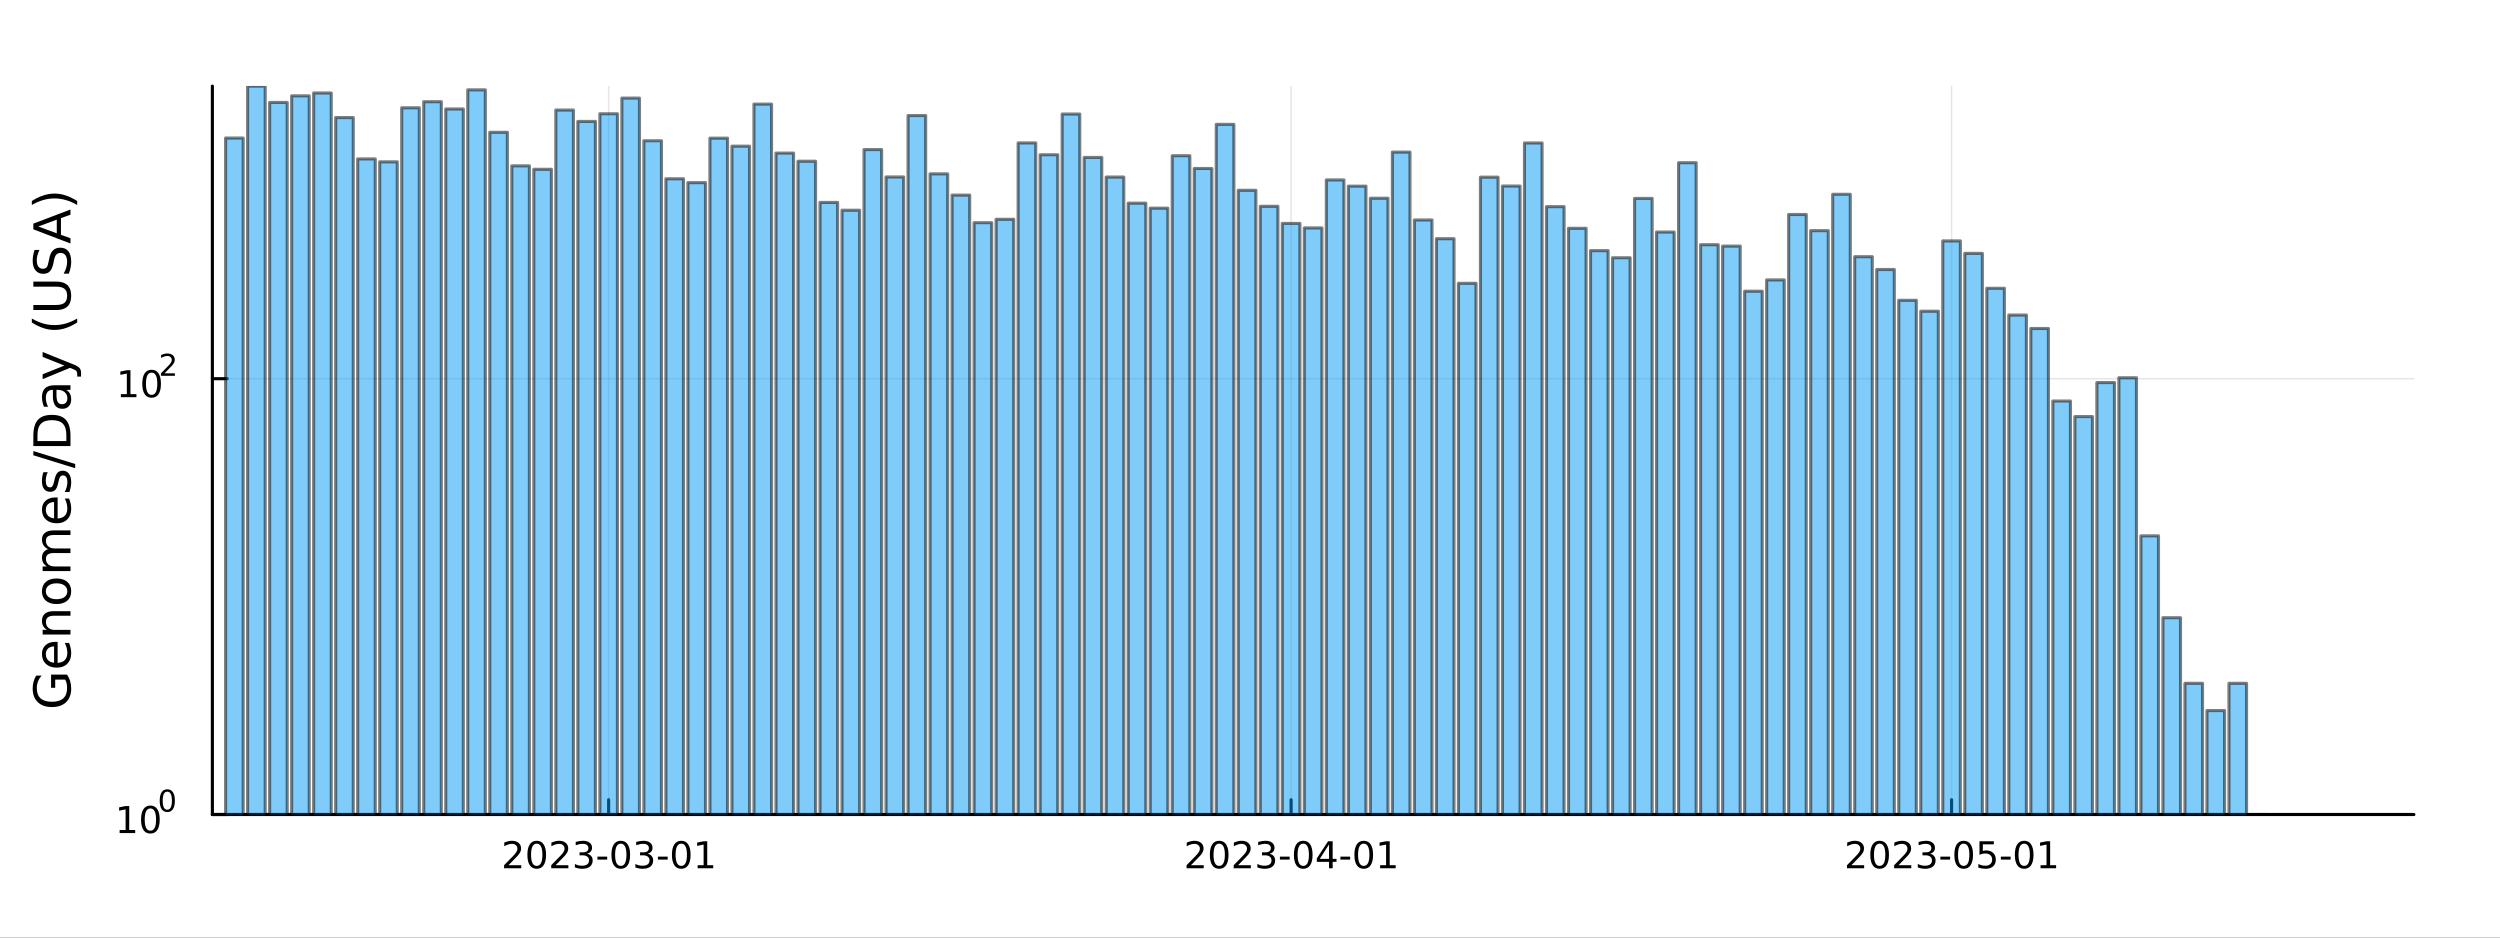 <?xml version="1.0" encoding="utf-8"?>
<svg xmlns="http://www.w3.org/2000/svg" xmlns:xlink="http://www.w3.org/1999/xlink" width="800" height="300" viewBox="0 0 3200 1200">
<rect x="0" y="0" width="3200" height="1200" fill="#333333" stroke="none"/>
<defs>
  <clipPath id="clip320">
    <rect x="0" y="0" width="3200" height="1200"/>
  </clipPath>
</defs>
<path clip-path="url(#clip320)" d="
M0 1200 L3200 1200 L3200 0 L0 0  Z
  " fill="#ffffff" fill-rule="evenodd" fill-opacity="1"/>
<defs>
  <clipPath id="clip321">
    <rect x="640" y="0" width="2241" height="1200"/>
  </clipPath>
</defs>
<path clip-path="url(#clip320)" d="
M271.839 1042.58 L3089.76 1042.58 L3089.76 110.236 L271.839 110.236  Z
  " fill="#ffffff" fill-rule="evenodd" fill-opacity="1"/>
<defs>
  <clipPath id="clip322">
    <rect x="271" y="110" width="2819" height="933"/>
  </clipPath>
</defs>
<polyline clip-path="url(#clip322)" style="stroke:#000000; stroke-linecap:round; stroke-linejoin:round; stroke-width:2; stroke-opacity:0.1; fill:none" points="
  779.066,1042.58 779.066,110.236 
  "/>
<polyline clip-path="url(#clip322)" style="stroke:#000000; stroke-linecap:round; stroke-linejoin:round; stroke-width:2; stroke-opacity:0.1; fill:none" points="
  1652.62,1042.58 1652.62,110.236 
  "/>
<polyline clip-path="url(#clip322)" style="stroke:#000000; stroke-linecap:round; stroke-linejoin:round; stroke-width:2; stroke-opacity:0.1; fill:none" points="
  2498,1042.58 2498,110.236 
  "/>
<polyline clip-path="url(#clip320)" style="stroke:#000000; stroke-linecap:round; stroke-linejoin:round; stroke-width:4; stroke-opacity:1; fill:none" points="
  271.839,1042.58 3089.76,1042.58 
  "/>
<polyline clip-path="url(#clip320)" style="stroke:#000000; stroke-linecap:round; stroke-linejoin:round; stroke-width:4; stroke-opacity:1; fill:none" points="
  779.066,1042.58 779.066,1023.68 
  "/>
<polyline clip-path="url(#clip320)" style="stroke:#000000; stroke-linecap:round; stroke-linejoin:round; stroke-width:4; stroke-opacity:1; fill:none" points="
  1652.62,1042.58 1652.62,1023.68 
  "/>
<polyline clip-path="url(#clip320)" style="stroke:#000000; stroke-linecap:round; stroke-linejoin:round; stroke-width:4; stroke-opacity:1; fill:none" points="
  2498,1042.58 2498,1023.68 
  "/>
<path clip-path="url(#clip320)" d="M650.86 1107.44 L667.18 1107.44 L667.18 1111.38 L645.235 1111.38 L645.235 1107.44 Q647.897 1104.69 652.481 1100.06 Q657.087 1095.4 658.268 1094.06 Q660.513 1091.54 661.393 1089.8 Q662.295 1088.04 662.295 1086.35 Q662.295 1083.6 660.351 1081.86 Q658.43 1080.13 655.328 1080.13 Q653.129 1080.13 650.675 1080.89 Q648.245 1081.65 645.467 1083.2 L645.467 1078.48 Q648.291 1077.35 650.745 1076.77 Q653.198 1076.19 655.235 1076.19 Q660.606 1076.19 663.8 1078.88 Q666.994 1081.56 666.994 1086.05 Q666.994 1088.18 666.184 1090.1 Q665.397 1092 663.291 1094.59 Q662.712 1095.26 659.61 1098.48 Q656.508 1101.68 650.86 1107.44 Z" fill="#000000" fill-rule="evenodd" fill-opacity="1" /><path clip-path="url(#clip320)" d="M686.994 1079.89 Q683.383 1079.89 681.555 1083.46 Q679.749 1087 679.749 1094.13 Q679.749 1101.24 681.555 1104.8 Q683.383 1108.34 686.994 1108.34 Q690.629 1108.34 692.434 1104.8 Q694.263 1101.24 694.263 1094.13 Q694.263 1087 692.434 1083.46 Q690.629 1079.89 686.994 1079.89 M686.994 1076.19 Q692.805 1076.19 695.86 1080.8 Q698.939 1085.38 698.939 1094.13 Q698.939 1102.86 695.86 1107.46 Q692.805 1112.05 686.994 1112.05 Q681.184 1112.05 678.106 1107.46 Q675.05 1102.86 675.05 1094.13 Q675.05 1085.38 678.106 1080.8 Q681.184 1076.19 686.994 1076.19 Z" fill="#000000" fill-rule="evenodd" fill-opacity="1" /><path clip-path="url(#clip320)" d="M711.184 1107.44 L727.503 1107.44 L727.503 1111.38 L705.559 1111.38 L705.559 1107.44 Q708.221 1104.69 712.804 1100.06 Q717.411 1095.4 718.591 1094.06 Q720.837 1091.54 721.716 1089.8 Q722.619 1088.04 722.619 1086.35 Q722.619 1083.6 720.675 1081.86 Q718.753 1080.13 715.652 1080.13 Q713.453 1080.13 710.999 1080.89 Q708.568 1081.65 705.791 1083.2 L705.791 1078.48 Q708.615 1077.35 711.068 1076.77 Q713.522 1076.19 715.559 1076.19 Q720.929 1076.19 724.124 1078.88 Q727.318 1081.56 727.318 1086.05 Q727.318 1088.18 726.508 1090.1 Q725.721 1092 723.615 1094.59 Q723.036 1095.26 719.934 1098.48 Q716.832 1101.68 711.184 1107.44 Z" fill="#000000" fill-rule="evenodd" fill-opacity="1" /><path clip-path="url(#clip320)" d="M751.485 1092.74 Q754.841 1093.46 756.716 1095.73 Q758.614 1098 758.614 1101.33 Q758.614 1106.45 755.096 1109.25 Q751.577 1112.05 745.096 1112.05 Q742.92 1112.05 740.605 1111.61 Q738.314 1111.19 735.86 1110.33 L735.86 1105.82 Q737.804 1106.95 740.119 1107.53 Q742.434 1108.11 744.957 1108.11 Q749.355 1108.11 751.647 1106.38 Q753.962 1104.64 753.962 1101.33 Q753.962 1098.27 751.809 1096.56 Q749.679 1094.82 745.86 1094.82 L741.832 1094.82 L741.832 1090.98 L746.045 1090.98 Q749.494 1090.98 751.323 1089.62 Q753.151 1088.23 753.151 1085.64 Q753.151 1082.97 751.253 1081.56 Q749.378 1080.13 745.86 1080.13 Q743.939 1080.13 741.739 1080.54 Q739.54 1080.96 736.902 1081.84 L736.902 1077.67 Q739.564 1076.93 741.878 1076.56 Q744.216 1076.19 746.276 1076.19 Q751.601 1076.19 754.702 1078.62 Q757.804 1081.03 757.804 1085.15 Q757.804 1088.02 756.161 1090.01 Q754.517 1091.98 751.485 1092.74 Z" fill="#000000" fill-rule="evenodd" fill-opacity="1" /><path clip-path="url(#clip320)" d="M764.725 1096.49 L777.202 1096.49 L777.202 1100.29 L764.725 1100.29 L764.725 1096.49 Z" fill="#000000" fill-rule="evenodd" fill-opacity="1" /><path clip-path="url(#clip320)" d="M794.586 1079.89 Q790.975 1079.89 789.147 1083.46 Q787.341 1087 787.341 1094.13 Q787.341 1101.24 789.147 1104.8 Q790.975 1108.34 794.586 1108.34 Q798.221 1108.34 800.026 1104.8 Q801.855 1101.24 801.855 1094.13 Q801.855 1087 800.026 1083.46 Q798.221 1079.89 794.586 1079.89 M794.586 1076.19 Q800.397 1076.19 803.452 1080.8 Q806.531 1085.38 806.531 1094.13 Q806.531 1102.86 803.452 1107.46 Q800.397 1112.05 794.586 1112.05 Q788.776 1112.05 785.698 1107.46 Q782.642 1102.86 782.642 1094.13 Q782.642 1085.38 785.698 1080.8 Q788.776 1076.19 794.586 1076.19 Z" fill="#000000" fill-rule="evenodd" fill-opacity="1" /><path clip-path="url(#clip320)" d="M828.915 1092.74 Q832.271 1093.46 834.146 1095.73 Q836.044 1098 836.044 1101.33 Q836.044 1106.45 832.526 1109.25 Q829.007 1112.05 822.526 1112.05 Q820.35 1112.05 818.035 1111.61 Q815.744 1111.19 813.29 1110.33 L813.29 1105.82 Q815.234 1106.95 817.549 1107.53 Q819.864 1108.11 822.387 1108.11 Q826.785 1108.11 829.077 1106.38 Q831.392 1104.64 831.392 1101.33 Q831.392 1098.27 829.239 1096.56 Q827.109 1094.82 823.29 1094.82 L819.262 1094.82 L819.262 1090.98 L823.475 1090.98 Q826.924 1090.98 828.753 1089.62 Q830.582 1088.23 830.582 1085.64 Q830.582 1082.97 828.683 1081.56 Q826.808 1080.13 823.29 1080.13 Q821.369 1080.13 819.17 1080.54 Q816.971 1080.96 814.332 1081.84 L814.332 1077.67 Q816.994 1076.93 819.308 1076.56 Q821.646 1076.19 823.707 1076.19 Q829.031 1076.19 832.132 1078.62 Q835.234 1081.03 835.234 1085.15 Q835.234 1088.02 833.591 1090.01 Q831.947 1091.98 828.915 1092.74 Z" fill="#000000" fill-rule="evenodd" fill-opacity="1" /><path clip-path="url(#clip320)" d="M842.156 1096.49 L854.632 1096.49 L854.632 1100.29 L842.156 1100.29 L842.156 1096.49 Z" fill="#000000" fill-rule="evenodd" fill-opacity="1" /><path clip-path="url(#clip320)" d="M872.017 1079.89 Q868.405 1079.89 866.577 1083.46 Q864.771 1087 864.771 1094.13 Q864.771 1101.24 866.577 1104.8 Q868.405 1108.34 872.017 1108.34 Q875.651 1108.34 877.456 1104.8 Q879.285 1101.24 879.285 1094.13 Q879.285 1087 877.456 1083.46 Q875.651 1079.89 872.017 1079.89 M872.017 1076.19 Q877.827 1076.19 880.882 1080.8 Q883.961 1085.38 883.961 1094.13 Q883.961 1102.86 880.882 1107.46 Q877.827 1112.05 872.017 1112.05 Q866.206 1112.05 863.128 1107.46 Q860.072 1102.86 860.072 1094.13 Q860.072 1085.38 863.128 1080.8 Q866.206 1076.19 872.017 1076.19 Z" fill="#000000" fill-rule="evenodd" fill-opacity="1" /><path clip-path="url(#clip320)" d="M892.989 1107.44 L900.627 1107.44 L900.627 1081.07 L892.317 1082.74 L892.317 1078.48 L900.581 1076.82 L905.257 1076.82 L905.257 1107.44 L912.896 1107.44 L912.896 1111.38 L892.989 1111.38 L892.989 1107.44 Z" fill="#000000" fill-rule="evenodd" fill-opacity="1" /><path clip-path="url(#clip320)" d="M1524.42 1107.44 L1540.74 1107.44 L1540.74 1111.38 L1518.79 1111.38 L1518.79 1107.44 Q1521.45 1104.69 1526.04 1100.06 Q1530.64 1095.4 1531.82 1094.06 Q1534.07 1091.54 1534.95 1089.8 Q1535.85 1088.04 1535.85 1086.35 Q1535.85 1083.6 1533.91 1081.86 Q1531.99 1080.13 1528.88 1080.13 Q1526.69 1080.13 1524.23 1080.89 Q1521.8 1081.65 1519.02 1083.2 L1519.02 1078.48 Q1521.85 1077.35 1524.3 1076.77 Q1526.75 1076.19 1528.79 1076.19 Q1534.16 1076.19 1537.36 1078.88 Q1540.55 1081.56 1540.55 1086.05 Q1540.55 1088.18 1539.74 1090.1 Q1538.95 1092 1536.85 1094.59 Q1536.27 1095.26 1533.17 1098.48 Q1530.07 1101.68 1524.42 1107.44 Z" fill="#000000" fill-rule="evenodd" fill-opacity="1" /><path clip-path="url(#clip320)" d="M1560.55 1079.89 Q1556.94 1079.89 1555.11 1083.46 Q1553.31 1087 1553.31 1094.13 Q1553.31 1101.24 1555.11 1104.8 Q1556.94 1108.34 1560.55 1108.34 Q1564.19 1108.34 1565.99 1104.8 Q1567.82 1101.24 1567.82 1094.13 Q1567.82 1087 1565.99 1083.46 Q1564.19 1079.89 1560.55 1079.89 M1560.55 1076.19 Q1566.36 1076.19 1569.42 1080.8 Q1572.5 1085.38 1572.5 1094.13 Q1572.5 1102.86 1569.42 1107.46 Q1566.36 1112.05 1560.55 1112.05 Q1554.74 1112.05 1551.66 1107.46 Q1548.61 1102.86 1548.61 1094.13 Q1548.61 1085.38 1551.66 1080.8 Q1554.74 1076.19 1560.55 1076.19 Z" fill="#000000" fill-rule="evenodd" fill-opacity="1" /><path clip-path="url(#clip320)" d="M1584.74 1107.44 L1601.06 1107.44 L1601.06 1111.38 L1579.12 1111.38 L1579.12 1107.44 Q1581.78 1104.69 1586.36 1100.06 Q1590.97 1095.4 1592.15 1094.06 Q1594.39 1091.54 1595.27 1089.8 Q1596.18 1088.04 1596.18 1086.35 Q1596.18 1083.6 1594.23 1081.86 Q1592.31 1080.13 1589.21 1080.13 Q1587.01 1080.13 1584.56 1080.89 Q1582.12 1081.65 1579.35 1083.2 L1579.35 1078.48 Q1582.17 1077.35 1584.62 1076.77 Q1587.08 1076.19 1589.12 1076.19 Q1594.49 1076.19 1597.68 1078.88 Q1600.87 1081.56 1600.87 1086.05 Q1600.87 1088.18 1600.06 1090.1 Q1599.28 1092 1597.17 1094.59 Q1596.59 1095.26 1593.49 1098.48 Q1590.39 1101.68 1584.74 1107.44 Z" fill="#000000" fill-rule="evenodd" fill-opacity="1" /><path clip-path="url(#clip320)" d="M1625.04 1092.74 Q1628.4 1093.46 1630.27 1095.73 Q1632.17 1098 1632.17 1101.33 Q1632.17 1106.45 1628.65 1109.25 Q1625.13 1112.05 1618.65 1112.05 Q1616.48 1112.05 1614.16 1111.61 Q1611.87 1111.19 1609.42 1110.33 L1609.42 1105.82 Q1611.36 1106.95 1613.68 1107.53 Q1615.99 1108.11 1618.51 1108.11 Q1622.91 1108.11 1625.2 1106.38 Q1627.52 1104.64 1627.52 1101.33 Q1627.52 1098.27 1625.37 1096.56 Q1623.24 1094.82 1619.42 1094.82 L1615.39 1094.82 L1615.39 1090.98 L1619.6 1090.98 Q1623.05 1090.98 1624.88 1089.62 Q1626.71 1088.23 1626.71 1085.64 Q1626.71 1082.97 1624.81 1081.56 Q1622.93 1080.13 1619.42 1080.13 Q1617.5 1080.13 1615.3 1080.54 Q1613.1 1080.96 1610.46 1081.84 L1610.46 1077.67 Q1613.12 1076.93 1615.43 1076.56 Q1617.77 1076.19 1619.83 1076.19 Q1625.16 1076.19 1628.26 1078.62 Q1631.36 1081.03 1631.36 1085.15 Q1631.36 1088.02 1629.72 1090.01 Q1628.07 1091.98 1625.04 1092.74 Z" fill="#000000" fill-rule="evenodd" fill-opacity="1" /><path clip-path="url(#clip320)" d="M1638.28 1096.49 L1650.76 1096.49 L1650.76 1100.29 L1638.28 1100.29 L1638.28 1096.49 Z" fill="#000000" fill-rule="evenodd" fill-opacity="1" /><path clip-path="url(#clip320)" d="M1668.14 1079.89 Q1664.53 1079.89 1662.7 1083.46 Q1660.9 1087 1660.9 1094.13 Q1660.9 1101.24 1662.7 1104.8 Q1664.53 1108.34 1668.14 1108.34 Q1671.78 1108.34 1673.58 1104.8 Q1675.41 1101.24 1675.41 1094.13 Q1675.41 1087 1673.58 1083.46 Q1671.78 1079.89 1668.14 1079.89 M1668.14 1076.19 Q1673.95 1076.19 1677.01 1080.8 Q1680.09 1085.38 1680.09 1094.13 Q1680.09 1102.86 1677.01 1107.46 Q1673.95 1112.05 1668.14 1112.05 Q1662.33 1112.05 1659.25 1107.46 Q1656.2 1102.86 1656.2 1094.13 Q1656.2 1085.38 1659.25 1080.8 Q1662.33 1076.19 1668.14 1076.19 Z" fill="#000000" fill-rule="evenodd" fill-opacity="1" /><path clip-path="url(#clip320)" d="M1701.15 1080.89 L1689.35 1099.34 L1701.15 1099.34 L1701.15 1080.89 M1699.93 1076.82 L1705.8 1076.82 L1705.8 1099.34 L1710.74 1099.34 L1710.74 1103.23 L1705.8 1103.23 L1705.8 1111.38 L1701.15 1111.38 L1701.15 1103.23 L1685.55 1103.23 L1685.55 1098.71 L1699.93 1076.82 Z" fill="#000000" fill-rule="evenodd" fill-opacity="1" /><path clip-path="url(#clip320)" d="M1715.71 1096.49 L1728.19 1096.49 L1728.19 1100.29 L1715.71 1100.29 L1715.71 1096.49 Z" fill="#000000" fill-rule="evenodd" fill-opacity="1" /><path clip-path="url(#clip320)" d="M1745.57 1079.89 Q1741.96 1079.89 1740.13 1083.46 Q1738.33 1087 1738.33 1094.13 Q1738.33 1101.24 1740.13 1104.8 Q1741.96 1108.34 1745.57 1108.34 Q1749.21 1108.34 1751.01 1104.8 Q1752.84 1101.24 1752.84 1094.13 Q1752.84 1087 1751.01 1083.46 Q1749.21 1079.89 1745.57 1079.89 M1745.57 1076.19 Q1751.38 1076.19 1754.44 1080.8 Q1757.52 1085.38 1757.52 1094.13 Q1757.52 1102.86 1754.44 1107.46 Q1751.38 1112.05 1745.57 1112.05 Q1739.76 1112.05 1736.68 1107.46 Q1733.63 1102.86 1733.63 1094.13 Q1733.63 1085.38 1736.68 1080.8 Q1739.76 1076.19 1745.57 1076.19 Z" fill="#000000" fill-rule="evenodd" fill-opacity="1" /><path clip-path="url(#clip320)" d="M1766.55 1107.44 L1774.18 1107.44 L1774.18 1081.07 L1765.87 1082.74 L1765.87 1078.48 L1774.14 1076.82 L1778.81 1076.82 L1778.81 1107.44 L1786.45 1107.44 L1786.45 1111.38 L1766.55 1111.38 L1766.55 1107.44 Z" fill="#000000" fill-rule="evenodd" fill-opacity="1" /><path clip-path="url(#clip320)" d="M2369.79 1107.44 L2386.11 1107.44 L2386.11 1111.38 L2364.17 1111.38 L2364.17 1107.44 Q2366.83 1104.69 2371.41 1100.06 Q2376.02 1095.4 2377.2 1094.06 Q2379.45 1091.54 2380.33 1089.8 Q2381.23 1088.04 2381.23 1086.35 Q2381.23 1083.6 2379.28 1081.86 Q2377.36 1080.13 2374.26 1080.13 Q2372.06 1080.13 2369.61 1080.89 Q2367.18 1081.65 2364.4 1083.2 L2364.4 1078.48 Q2367.22 1077.35 2369.68 1076.77 Q2372.13 1076.19 2374.17 1076.19 Q2379.54 1076.19 2382.73 1078.88 Q2385.93 1081.56 2385.93 1086.05 Q2385.93 1088.18 2385.12 1090.1 Q2384.33 1092 2382.22 1094.59 Q2381.65 1095.26 2378.54 1098.48 Q2375.44 1101.68 2369.79 1107.44 Z" fill="#000000" fill-rule="evenodd" fill-opacity="1" /><path clip-path="url(#clip320)" d="M2405.93 1079.89 Q2402.32 1079.89 2400.49 1083.46 Q2398.68 1087 2398.68 1094.13 Q2398.68 1101.24 2400.49 1104.8 Q2402.32 1108.34 2405.93 1108.34 Q2409.56 1108.34 2411.37 1104.8 Q2413.2 1101.24 2413.2 1094.13 Q2413.2 1087 2411.37 1083.46 Q2409.56 1079.89 2405.93 1079.89 M2405.93 1076.19 Q2411.74 1076.19 2414.79 1080.8 Q2417.87 1085.38 2417.87 1094.13 Q2417.87 1102.86 2414.79 1107.46 Q2411.74 1112.05 2405.93 1112.05 Q2400.12 1112.05 2397.04 1107.46 Q2393.98 1102.86 2393.98 1094.13 Q2393.98 1085.38 2397.04 1080.8 Q2400.12 1076.19 2405.93 1076.19 Z" fill="#000000" fill-rule="evenodd" fill-opacity="1" /><path clip-path="url(#clip320)" d="M2430.12 1107.44 L2446.44 1107.44 L2446.44 1111.38 L2424.49 1111.38 L2424.49 1107.44 Q2427.16 1104.69 2431.74 1100.06 Q2436.34 1095.4 2437.53 1094.06 Q2439.77 1091.54 2440.65 1089.8 Q2441.55 1088.04 2441.55 1086.35 Q2441.55 1083.6 2439.61 1081.86 Q2437.69 1080.13 2434.59 1080.13 Q2432.39 1080.13 2429.93 1080.89 Q2427.5 1081.65 2424.72 1083.2 L2424.72 1078.48 Q2427.55 1077.35 2430 1076.77 Q2432.46 1076.19 2434.49 1076.19 Q2439.86 1076.19 2443.06 1078.88 Q2446.25 1081.56 2446.25 1086.05 Q2446.25 1088.18 2445.44 1090.1 Q2444.65 1092 2442.55 1094.59 Q2441.97 1095.26 2438.87 1098.48 Q2435.77 1101.68 2430.12 1107.44 Z" fill="#000000" fill-rule="evenodd" fill-opacity="1" /><path clip-path="url(#clip320)" d="M2470.42 1092.74 Q2473.78 1093.46 2475.65 1095.73 Q2477.55 1098 2477.55 1101.33 Q2477.55 1106.45 2474.03 1109.25 Q2470.51 1112.05 2464.03 1112.05 Q2461.85 1112.05 2459.54 1111.61 Q2457.25 1111.19 2454.79 1110.33 L2454.79 1105.82 Q2456.74 1106.95 2459.05 1107.53 Q2461.37 1108.11 2463.89 1108.11 Q2468.29 1108.11 2470.58 1106.38 Q2472.9 1104.64 2472.9 1101.33 Q2472.9 1098.27 2470.74 1096.56 Q2468.61 1094.82 2464.79 1094.82 L2460.77 1094.82 L2460.77 1090.98 L2464.98 1090.98 Q2468.43 1090.98 2470.26 1089.62 Q2472.09 1088.23 2472.09 1085.64 Q2472.09 1082.97 2470.19 1081.56 Q2468.31 1080.13 2464.79 1080.13 Q2462.87 1080.13 2460.67 1080.54 Q2458.47 1080.96 2455.84 1081.84 L2455.84 1077.67 Q2458.5 1076.93 2460.81 1076.56 Q2463.15 1076.19 2465.21 1076.19 Q2470.53 1076.19 2473.64 1078.62 Q2476.74 1081.03 2476.74 1085.15 Q2476.74 1088.02 2475.09 1090.01 Q2473.45 1091.98 2470.42 1092.74 Z" fill="#000000" fill-rule="evenodd" fill-opacity="1" /><path clip-path="url(#clip320)" d="M2483.66 1096.49 L2496.14 1096.49 L2496.14 1100.29 L2483.66 1100.29 L2483.66 1096.49 Z" fill="#000000" fill-rule="evenodd" fill-opacity="1" /><path clip-path="url(#clip320)" d="M2513.52 1079.89 Q2509.91 1079.89 2508.08 1083.46 Q2506.28 1087 2506.28 1094.13 Q2506.28 1101.24 2508.08 1104.8 Q2509.91 1108.34 2513.52 1108.34 Q2517.15 1108.34 2518.96 1104.8 Q2520.79 1101.24 2520.79 1094.13 Q2520.79 1087 2518.96 1083.46 Q2517.15 1079.89 2513.52 1079.89 M2513.52 1076.19 Q2519.33 1076.19 2522.39 1080.8 Q2525.46 1085.38 2525.46 1094.13 Q2525.46 1102.86 2522.39 1107.46 Q2519.33 1112.05 2513.52 1112.05 Q2507.71 1112.05 2504.63 1107.46 Q2501.58 1102.86 2501.58 1094.13 Q2501.58 1085.38 2504.63 1080.8 Q2507.71 1076.19 2513.52 1076.19 Z" fill="#000000" fill-rule="evenodd" fill-opacity="1" /><path clip-path="url(#clip320)" d="M2533.73 1076.82 L2552.08 1076.82 L2552.08 1080.75 L2538.01 1080.75 L2538.01 1089.22 Q2539.03 1088.88 2540.05 1088.71 Q2541.07 1088.53 2542.09 1088.53 Q2547.87 1088.53 2551.25 1091.7 Q2554.63 1094.87 2554.63 1100.29 Q2554.63 1105.87 2551.16 1108.97 Q2547.69 1112.05 2541.37 1112.05 Q2539.19 1112.05 2536.92 1111.68 Q2534.68 1111.31 2532.27 1110.57 L2532.27 1105.87 Q2534.35 1107 2536.58 1107.56 Q2538.8 1108.11 2541.27 1108.11 Q2545.28 1108.11 2547.62 1106.01 Q2549.96 1103.9 2549.96 1100.29 Q2549.96 1096.68 2547.62 1094.57 Q2545.28 1092.46 2541.27 1092.46 Q2539.4 1092.46 2537.52 1092.88 Q2535.67 1093.3 2533.73 1094.18 L2533.73 1076.82 Z" fill="#000000" fill-rule="evenodd" fill-opacity="1" /><path clip-path="url(#clip320)" d="M2561.09 1096.49 L2573.57 1096.49 L2573.57 1100.29 L2561.09 1100.29 L2561.09 1096.49 Z" fill="#000000" fill-rule="evenodd" fill-opacity="1" /><path clip-path="url(#clip320)" d="M2590.95 1079.89 Q2587.34 1079.89 2585.51 1083.46 Q2583.71 1087 2583.71 1094.13 Q2583.71 1101.24 2585.51 1104.8 Q2587.34 1108.34 2590.95 1108.34 Q2594.58 1108.34 2596.39 1104.8 Q2598.22 1101.24 2598.22 1094.13 Q2598.22 1087 2596.39 1083.46 Q2594.58 1079.89 2590.95 1079.89 M2590.95 1076.19 Q2596.76 1076.19 2599.82 1080.8 Q2602.89 1085.38 2602.89 1094.13 Q2602.89 1102.86 2599.82 1107.46 Q2596.76 1112.05 2590.95 1112.05 Q2585.14 1112.05 2582.06 1107.46 Q2579.01 1102.86 2579.01 1094.13 Q2579.01 1085.38 2582.06 1080.8 Q2585.14 1076.19 2590.95 1076.19 Z" fill="#000000" fill-rule="evenodd" fill-opacity="1" /><path clip-path="url(#clip320)" d="M2611.92 1107.44 L2619.56 1107.44 L2619.56 1081.07 L2611.25 1082.74 L2611.25 1078.48 L2619.52 1076.82 L2624.19 1076.82 L2624.19 1107.44 L2631.83 1107.44 L2631.83 1111.38 L2611.92 1111.38 L2611.92 1107.44 Z" fill="#000000" fill-rule="evenodd" fill-opacity="1" /><polyline clip-path="url(#clip322)" style="stroke:#000000; stroke-linecap:round; stroke-linejoin:round; stroke-width:2; stroke-opacity:0.1; fill:none" points="
  271.839,1042.58 3089.76,1042.58 
  "/>
<polyline clip-path="url(#clip322)" style="stroke:#000000; stroke-linecap:round; stroke-linejoin:round; stroke-width:2; stroke-opacity:0.1; fill:none" points="
  271.839,484.726 3089.76,484.726 
  "/>
<polyline clip-path="url(#clip320)" style="stroke:#000000; stroke-linecap:round; stroke-linejoin:round; stroke-width:4; stroke-opacity:1; fill:none" points="
  271.839,1042.58 271.839,110.236 
  "/>
<polyline clip-path="url(#clip320)" style="stroke:#000000; stroke-linecap:round; stroke-linejoin:round; stroke-width:4; stroke-opacity:1; fill:none" points="
  271.839,1042.58 290.737,1042.58 
  "/>
<polyline clip-path="url(#clip320)" style="stroke:#000000; stroke-linecap:round; stroke-linejoin:round; stroke-width:4; stroke-opacity:1; fill:none" points="
  271.839,484.726 290.737,484.726 
  "/>
<path clip-path="url(#clip320)" d="M153.134 1062.37 L160.772 1062.37 L160.772 1036 L152.462 1037.67 L152.462 1033.41 L160.726 1031.74 L165.402 1031.74 L165.402 1062.37 L173.041 1062.37 L173.041 1066.3 L153.134 1066.3 L153.134 1062.37 Z" fill="#000000" fill-rule="evenodd" fill-opacity="1" /><path clip-path="url(#clip320)" d="M192.485 1034.82 Q188.874 1034.82 187.045 1038.39 Q185.24 1041.93 185.24 1049.06 Q185.24 1056.16 187.045 1059.73 Q188.874 1063.27 192.485 1063.27 Q196.119 1063.27 197.925 1059.73 Q199.754 1056.16 199.754 1049.06 Q199.754 1041.93 197.925 1038.39 Q196.119 1034.82 192.485 1034.82 M192.485 1031.12 Q198.295 1031.12 201.351 1035.72 Q204.43 1040.31 204.43 1049.06 Q204.43 1057.78 201.351 1062.39 Q198.295 1066.97 192.485 1066.97 Q186.675 1066.97 183.596 1062.39 Q180.541 1057.78 180.541 1049.06 Q180.541 1040.31 183.596 1035.72 Q186.675 1031.12 192.485 1031.12 Z" fill="#000000" fill-rule="evenodd" fill-opacity="1" /><path clip-path="url(#clip320)" d="M214.134 1013.31 Q211.2 1013.31 209.715 1016.21 Q208.248 1019.09 208.248 1024.88 Q208.248 1030.66 209.715 1033.55 Q211.2 1036.43 214.134 1036.43 Q217.087 1036.43 218.554 1033.55 Q220.04 1030.66 220.04 1024.88 Q220.04 1019.09 218.554 1016.21 Q217.087 1013.31 214.134 1013.31 M214.134 1010.31 Q218.855 1010.31 221.338 1014.05 Q223.839 1017.77 223.839 1024.88 Q223.839 1031.97 221.338 1035.71 Q218.855 1039.44 214.134 1039.44 Q209.414 1039.44 206.912 1035.71 Q204.43 1031.97 204.43 1024.88 Q204.43 1017.77 206.912 1014.05 Q209.414 1010.31 214.134 1010.31 Z" fill="#000000" fill-rule="evenodd" fill-opacity="1" /><path clip-path="url(#clip320)" d="M154.713 504.519 L162.352 504.519 L162.352 478.153 L154.042 479.82 L154.042 475.56 L162.306 473.894 L166.982 473.894 L166.982 504.519 L174.621 504.519 L174.621 508.454 L154.713 508.454 L154.713 504.519 Z" fill="#000000" fill-rule="evenodd" fill-opacity="1" /><path clip-path="url(#clip320)" d="M194.065 476.972 Q190.454 476.972 188.625 480.537 Q186.82 484.079 186.82 491.209 Q186.82 498.315 188.625 501.88 Q190.454 505.421 194.065 505.421 Q197.699 505.421 199.505 501.88 Q201.334 498.315 201.334 491.209 Q201.334 484.079 199.505 480.537 Q197.699 476.972 194.065 476.972 M194.065 473.269 Q199.875 473.269 202.931 477.875 Q206.009 482.459 206.009 491.209 Q206.009 499.935 202.931 504.542 Q199.875 509.125 194.065 509.125 Q188.255 509.125 185.176 504.542 Q182.121 499.935 182.121 491.209 Q182.121 482.459 185.176 477.875 Q188.255 473.269 194.065 473.269 Z" fill="#000000" fill-rule="evenodd" fill-opacity="1" /><path clip-path="url(#clip320)" d="M210.58 477.846 L223.839 477.846 L223.839 481.043 L206.009 481.043 L206.009 477.846 Q208.172 475.608 211.896 471.846 Q215.639 468.066 216.598 466.975 Q218.423 464.925 219.137 463.515 Q219.871 462.085 219.871 460.712 Q219.871 458.474 218.291 457.064 Q216.73 455.653 214.21 455.653 Q212.423 455.653 210.429 456.274 Q208.454 456.894 206.198 458.154 L206.198 454.318 Q208.492 453.396 210.486 452.926 Q212.479 452.456 214.134 452.456 Q218.498 452.456 221.093 454.637 Q223.689 456.819 223.689 460.468 Q223.689 462.198 223.03 463.759 Q222.391 465.301 220.68 467.408 Q220.209 467.953 217.689 470.567 Q215.169 473.163 210.58 477.846 Z" fill="#000000" fill-rule="evenodd" fill-opacity="1" /><path clip-path="url(#clip320)" d="M83.427 869.897 L70.664 869.897 L70.664 880.4 L65.38 880.4 L65.38 863.531 L85.782 863.531 Q88.424 867.255 89.793 871.743 Q91.129 876.231 91.129 881.323 Q91.129 892.463 84.636 898.765 Q78.111 905.036 66.494 905.036 Q54.845 905.036 48.352 898.765 Q41.827 892.463 41.827 881.323 Q41.827 876.676 42.973 872.507 Q44.119 868.305 46.347 864.772 L53.19 864.772 Q50.166 868.337 48.638 872.348 Q47.11 876.358 47.11 880.782 Q47.11 889.503 51.98 893.896 Q56.85 898.256 66.494 898.256 Q76.106 898.256 80.976 893.896 Q85.846 889.503 85.846 880.782 Q85.846 877.377 85.273 874.703 Q84.668 872.029 83.427 869.897 Z" fill="#000000" fill-rule="evenodd" fill-opacity="1" /><path clip-path="url(#clip320)" d="M70.918 821.549 L73.783 821.549 L73.783 848.476 Q79.83 848.094 83.013 844.848 Q86.164 841.569 86.164 835.745 Q86.164 832.371 85.337 829.22 Q84.509 826.037 82.854 822.918 L88.392 822.918 Q89.729 826.069 90.429 829.379 Q91.129 832.689 91.129 836.095 Q91.129 844.625 86.164 849.622 Q81.199 854.587 72.732 854.587 Q63.98 854.587 58.855 849.877 Q53.699 845.134 53.699 837.113 Q53.699 829.92 58.346 825.751 Q62.961 821.549 70.918 821.549 M69.2 827.406 Q64.393 827.469 61.529 830.111 Q58.664 832.721 58.664 837.05 Q58.664 841.951 61.433 844.911 Q64.202 847.84 69.231 848.285 L69.2 827.406 Z" fill="#000000" fill-rule="evenodd" fill-opacity="1" /><path clip-path="url(#clip320)" d="M68.69 782.305 L90.206 782.305 L90.206 788.161 L68.881 788.161 Q63.82 788.161 61.306 790.135 Q58.791 792.108 58.791 796.055 Q58.791 800.797 61.815 803.534 Q64.839 806.272 70.059 806.272 L90.206 806.272 L90.206 812.16 L54.558 812.16 L54.558 806.272 L60.096 806.272 Q56.882 804.171 55.29 801.338 Q53.699 798.474 53.699 794.75 Q53.699 788.607 57.518 785.456 Q61.306 782.305 68.69 782.305 Z" fill="#000000" fill-rule="evenodd" fill-opacity="1" /><path clip-path="url(#clip320)" d="M58.664 756.81 Q58.664 761.521 62.356 764.258 Q66.017 766.995 72.414 766.995 Q78.812 766.995 82.504 764.29 Q86.164 761.553 86.164 756.81 Q86.164 752.131 82.472 749.394 Q78.78 746.657 72.414 746.657 Q66.08 746.657 62.388 749.394 Q58.664 752.131 58.664 756.81 M53.699 756.81 Q53.699 749.171 58.664 744.811 Q63.63 740.45 72.414 740.45 Q81.167 740.45 86.164 744.811 Q91.129 749.171 91.129 756.81 Q91.129 764.481 86.164 768.841 Q81.167 773.17 72.414 773.17 Q63.63 773.17 58.664 768.841 Q53.699 764.481 53.699 756.81 Z" fill="#000000" fill-rule="evenodd" fill-opacity="1" /><path clip-path="url(#clip320)" d="M61.401 702.988 Q57.455 700.792 55.577 697.736 Q53.699 694.681 53.699 690.543 Q53.699 684.973 57.614 681.949 Q61.497 678.926 68.69 678.926 L90.206 678.926 L90.206 684.814 L68.881 684.814 Q63.757 684.814 61.274 686.628 Q58.791 688.442 58.791 692.166 Q58.791 696.718 61.815 699.36 Q64.839 702.001 70.059 702.001 L90.206 702.001 L90.206 707.89 L68.881 707.89 Q63.725 707.89 61.274 709.704 Q58.791 711.518 58.791 715.306 Q58.791 719.794 61.847 722.435 Q64.871 725.077 70.059 725.077 L90.206 725.077 L90.206 730.965 L54.558 730.965 L54.558 725.077 L60.096 725.077 Q56.818 723.072 55.259 720.271 Q53.699 717.47 53.699 713.619 Q53.699 709.736 55.672 707.03 Q57.646 704.293 61.401 702.988 Z" fill="#000000" fill-rule="evenodd" fill-opacity="1" /><path clip-path="url(#clip320)" d="M70.918 636.753 L73.783 636.753 L73.783 663.68 Q79.83 663.298 83.013 660.051 Q86.164 656.773 86.164 650.948 Q86.164 647.575 85.337 644.424 Q84.509 641.241 82.854 638.122 L88.392 638.122 Q89.729 641.273 90.429 644.583 Q91.129 647.893 91.129 651.299 Q91.129 659.829 86.164 664.826 Q81.199 669.791 72.732 669.791 Q63.98 669.791 58.855 665.08 Q53.699 660.338 53.699 652.317 Q53.699 645.124 58.346 640.954 Q62.961 636.753 70.918 636.753 M69.2 642.609 Q64.393 642.673 61.529 645.315 Q58.664 647.925 58.664 652.253 Q58.664 657.155 61.433 660.115 Q64.202 663.043 69.231 663.489 L69.2 642.609 Z" fill="#000000" fill-rule="evenodd" fill-opacity="1" /><path clip-path="url(#clip320)" d="M55.609 604.415 L61.147 604.415 Q59.874 606.898 59.237 609.571 Q58.601 612.245 58.601 615.109 Q58.601 619.47 59.937 621.666 Q61.274 623.83 63.948 623.83 Q65.985 623.83 67.162 622.271 Q68.308 620.711 69.359 616.001 L69.804 613.995 Q71.141 607.757 73.592 605.147 Q76.011 602.505 80.371 602.505 Q85.337 602.505 88.233 606.452 Q91.129 610.367 91.129 617.242 Q91.129 620.107 90.556 623.226 Q90.015 626.313 88.901 629.751 L82.854 629.751 Q84.541 626.504 85.4 623.353 Q86.228 620.202 86.228 617.115 Q86.228 612.977 84.827 610.749 Q83.395 608.521 80.817 608.521 Q78.43 608.521 77.157 610.144 Q75.883 611.736 74.706 617.178 L74.228 619.215 Q73.082 624.658 70.727 627.077 Q68.34 629.496 64.202 629.496 Q59.173 629.496 56.436 625.931 Q53.699 622.366 53.699 615.81 Q53.699 612.563 54.176 609.699 Q54.654 606.834 55.609 604.415 Z" fill="#000000" fill-rule="evenodd" fill-opacity="1" /><path clip-path="url(#clip320)" d="M42.686 582.772 L42.686 577.361 L96.254 593.912 L96.254 599.323 L42.686 582.772 Z" fill="#000000" fill-rule="evenodd" fill-opacity="1" /><path clip-path="url(#clip320)" d="M47.97 564.534 L84.923 564.534 L84.923 556.768 Q84.923 546.933 80.467 542.381 Q76.011 537.798 66.398 537.798 Q56.85 537.798 52.426 542.381 Q47.97 546.933 47.97 556.768 L47.97 564.534 M42.686 570.963 L42.686 557.754 Q42.686 543.941 48.447 537.48 Q54.176 531.018 66.398 531.018 Q78.684 531.018 84.445 537.512 Q90.206 544.005 90.206 557.754 L90.206 570.963 L42.686 570.963 Z" fill="#000000" fill-rule="evenodd" fill-opacity="1" /><path clip-path="url(#clip320)" d="M72.287 504.824 Q72.287 511.921 73.91 514.659 Q75.533 517.396 79.448 517.396 Q82.567 517.396 84.413 515.359 Q86.228 513.29 86.228 509.757 Q86.228 504.887 82.79 501.959 Q79.321 498.999 73.592 498.999 L72.287 498.999 L72.287 504.824 M69.868 493.143 L90.206 493.143 L90.206 498.999 L84.795 498.999 Q88.042 501.004 89.602 503.996 Q91.129 506.988 91.129 511.317 Q91.129 516.791 88.074 520.038 Q84.986 523.252 79.83 523.252 Q73.815 523.252 70.759 519.242 Q67.704 515.2 67.704 507.211 L67.704 498.999 L67.131 498.999 Q63.088 498.999 60.892 501.673 Q58.664 504.314 58.664 509.12 Q58.664 512.176 59.396 515.072 Q60.128 517.969 61.592 520.642 L56.182 520.642 Q54.94 517.428 54.336 514.404 Q53.699 511.38 53.699 508.516 Q53.699 500.781 57.709 496.962 Q61.72 493.143 69.868 493.143 Z" fill="#000000" fill-rule="evenodd" fill-opacity="1" /><path clip-path="url(#clip320)" d="M93.516 466.247 Q99.882 468.73 101.824 471.085 Q103.765 473.441 103.765 477.387 L103.765 482.066 L98.864 482.066 L98.864 478.629 Q98.864 476.21 97.718 474.873 Q96.572 473.536 92.307 471.913 L89.633 470.863 L54.558 485.281 L54.558 479.074 L82.44 467.934 L54.558 456.794 L54.558 450.588 L93.516 466.247 Z" fill="#000000" fill-rule="evenodd" fill-opacity="1" /><path clip-path="url(#clip320)" d="M40.745 407.715 Q48.065 411.98 55.227 414.049 Q62.388 416.117 69.74 416.117 Q77.093 416.117 84.318 414.049 Q91.511 411.948 98.8 407.715 L98.8 412.807 Q91.32 417.582 84.095 419.969 Q76.87 422.324 69.74 422.324 Q62.643 422.324 55.45 419.969 Q48.256 417.613 40.745 412.807 L40.745 407.715 Z" fill="#000000" fill-rule="evenodd" fill-opacity="1" /><path clip-path="url(#clip320)" d="M42.686 396.829 L42.686 390.368 L71.555 390.368 Q79.194 390.368 82.567 387.599 Q85.909 384.83 85.909 378.623 Q85.909 372.449 82.567 369.68 Q79.194 366.911 71.555 366.911 L42.686 366.911 L42.686 360.449 L72.35 360.449 Q81.644 360.449 86.387 365.065 Q91.129 369.648 91.129 378.623 Q91.129 387.631 86.387 392.246 Q81.644 396.829 72.35 396.829 L42.686 396.829 Z" fill="#000000" fill-rule="evenodd" fill-opacity="1" /><path clip-path="url(#clip320)" d="M44.246 319.9 L50.516 319.9 Q48.766 323.56 47.906 326.807 Q47.047 330.053 47.047 333.077 Q47.047 338.329 49.084 341.193 Q51.121 344.026 54.877 344.026 Q58.028 344.026 59.651 342.148 Q61.242 340.238 62.229 334.955 L63.025 331.072 Q64.393 323.878 67.863 320.473 Q71.3 317.035 77.093 317.035 Q84 317.035 87.564 321.682 Q91.129 326.297 91.129 335.241 Q91.129 338.615 90.365 342.434 Q89.602 346.222 88.106 350.296 L81.485 350.296 Q83.681 346.381 84.795 342.625 Q85.909 338.87 85.909 335.241 Q85.909 329.735 83.745 326.743 Q81.581 323.751 77.57 323.751 Q74.069 323.751 72.096 325.915 Q70.123 328.048 69.136 332.95 L68.372 336.864 Q66.94 344.058 63.884 347.272 Q60.828 350.487 55.386 350.487 Q49.084 350.487 45.455 346.063 Q41.827 341.607 41.827 333.809 Q41.827 330.467 42.432 326.998 Q43.036 323.528 44.246 319.9 Z" fill="#000000" fill-rule="evenodd" fill-opacity="1" /><path clip-path="url(#clip320)" d="M49.02 289.917 L72.669 298.638 L72.669 281.165 L49.02 289.917 M42.686 293.546 L42.686 286.257 L90.206 268.147 L90.206 274.831 L78.016 279.159 L78.016 300.58 L90.206 304.909 L90.206 311.688 L42.686 293.546 Z" fill="#000000" fill-rule="evenodd" fill-opacity="1" /><path clip-path="url(#clip320)" d="M40.745 262.386 L40.745 257.293 Q48.256 252.519 55.45 250.164 Q62.643 247.776 69.74 247.776 Q76.87 247.776 84.095 250.164 Q91.32 252.519 98.8 257.293 L98.8 262.386 Q91.511 258.152 84.318 256.084 Q77.093 253.983 69.74 253.983 Q62.388 253.983 55.227 256.084 Q48.065 258.152 40.745 262.386 Z" fill="#000000" fill-rule="evenodd" fill-opacity="1" /><path clip-path="url(#clip322)" d="
M288.747 176.657 L288.747 1042.58 L311.29 1042.58 L311.29 176.657 L288.747 176.657 L288.747 176.657  Z
  " fill="#009af9" fill-rule="evenodd" fill-opacity="0.5"/>
<polyline clip-path="url(#clip322)" style="stroke:#000000; stroke-linecap:round; stroke-linejoin:round; stroke-width:4; stroke-opacity:0.5; fill:none" points="
  288.747,176.657 288.747,1042.58 311.29,1042.58 311.29,176.657 288.747,176.657 
  "/>
<path clip-path="url(#clip322)" d="
M316.926 110.236 L316.926 1042.58 L339.469 1042.58 L339.469 110.236 L316.926 110.236 L316.926 110.236  Z
  " fill="#009af9" fill-rule="evenodd" fill-opacity="0.5"/>
<polyline clip-path="url(#clip322)" style="stroke:#000000; stroke-linecap:round; stroke-linejoin:round; stroke-width:4; stroke-opacity:0.5; fill:none" points="
  316.926,110.236 316.926,1042.58 339.469,1042.58 339.469,110.236 316.926,110.236 
  "/>
<path clip-path="url(#clip322)" d="
M345.105 131.15 L345.105 1042.58 L367.649 1042.58 L367.649 131.15 L345.105 131.15 L345.105 131.15  Z
  " fill="#009af9" fill-rule="evenodd" fill-opacity="0.5"/>
<polyline clip-path="url(#clip322)" style="stroke:#000000; stroke-linecap:round; stroke-linejoin:round; stroke-width:4; stroke-opacity:0.5; fill:none" points="
  345.105,131.15 345.105,1042.58 367.649,1042.58 367.649,131.15 345.105,131.15 
  "/>
<path clip-path="url(#clip322)" d="
M373.285 122.688 L373.285 1042.58 L395.828 1042.58 L395.828 122.688 L373.285 122.688 L373.285 122.688  Z
  " fill="#009af9" fill-rule="evenodd" fill-opacity="0.5"/>
<polyline clip-path="url(#clip322)" style="stroke:#000000; stroke-linecap:round; stroke-linejoin:round; stroke-width:4; stroke-opacity:0.5; fill:none" points="
  373.285,122.688 373.285,1042.58 395.828,1042.58 395.828,122.688 373.285,122.688 
  "/>
<path clip-path="url(#clip322)" d="
M401.464 119.023 L401.464 1042.58 L424.007 1042.58 L424.007 119.023 L401.464 119.023 L401.464 119.023  Z
  " fill="#009af9" fill-rule="evenodd" fill-opacity="0.5"/>
<polyline clip-path="url(#clip322)" style="stroke:#000000; stroke-linecap:round; stroke-linejoin:round; stroke-width:4; stroke-opacity:0.5; fill:none" points="
  401.464,119.023 401.464,1042.58 424.007,1042.58 424.007,119.023 401.464,119.023 
  "/>
<path clip-path="url(#clip322)" d="
M429.643 150.468 L429.643 1042.58 L452.186 1042.58 L452.186 150.468 L429.643 150.468 L429.643 150.468  Z
  " fill="#009af9" fill-rule="evenodd" fill-opacity="0.5"/>
<polyline clip-path="url(#clip322)" style="stroke:#000000; stroke-linecap:round; stroke-linejoin:round; stroke-width:4; stroke-opacity:0.5; fill:none" points="
  429.643,150.468 429.643,1042.58 452.186,1042.58 452.186,150.468 429.643,150.468 
  "/>
<path clip-path="url(#clip322)" d="
M457.822 203.403 L457.822 1042.58 L480.366 1042.58 L480.366 203.403 L457.822 203.403 L457.822 203.403  Z
  " fill="#009af9" fill-rule="evenodd" fill-opacity="0.5"/>
<polyline clip-path="url(#clip322)" style="stroke:#000000; stroke-linecap:round; stroke-linejoin:round; stroke-width:4; stroke-opacity:0.5; fill:none" points="
  457.822,203.403 457.822,1042.58 480.366,1042.58 480.366,203.403 457.822,203.403 
  "/>
<path clip-path="url(#clip322)" d="
M486.001 207.141 L486.001 1042.58 L508.545 1042.58 L508.545 207.141 L486.001 207.141 L486.001 207.141  Z
  " fill="#009af9" fill-rule="evenodd" fill-opacity="0.5"/>
<polyline clip-path="url(#clip322)" style="stroke:#000000; stroke-linecap:round; stroke-linejoin:round; stroke-width:4; stroke-opacity:0.5; fill:none" points="
  486.001,207.141 486.001,1042.58 508.545,1042.58 508.545,207.141 486.001,207.141 
  "/>
<path clip-path="url(#clip322)" d="
M514.181 137.943 L514.181 1042.58 L536.724 1042.58 L536.724 137.943 L514.181 137.943 L514.181 137.943  Z
  " fill="#009af9" fill-rule="evenodd" fill-opacity="0.5"/>
<polyline clip-path="url(#clip322)" style="stroke:#000000; stroke-linecap:round; stroke-linejoin:round; stroke-width:4; stroke-opacity:0.5; fill:none" points="
  514.181,137.943 514.181,1042.58 536.724,1042.58 536.724,137.943 514.181,137.943 
  "/>
<path clip-path="url(#clip322)" d="
M542.36 130.173 L542.36 1042.58 L564.903 1042.58 L564.903 130.173 L542.36 130.173 L542.36 130.173  Z
  " fill="#009af9" fill-rule="evenodd" fill-opacity="0.5"/>
<polyline clip-path="url(#clip322)" style="stroke:#000000; stroke-linecap:round; stroke-linejoin:round; stroke-width:4; stroke-opacity:0.5; fill:none" points="
  542.36,130.173 542.36,1042.58 564.903,1042.58 564.903,130.173 542.36,130.173 
  "/>
<path clip-path="url(#clip322)" d="
M570.539 139.475 L570.539 1042.58 L593.083 1042.58 L593.083 139.475 L570.539 139.475 L570.539 139.475  Z
  " fill="#009af9" fill-rule="evenodd" fill-opacity="0.5"/>
<polyline clip-path="url(#clip322)" style="stroke:#000000; stroke-linecap:round; stroke-linejoin:round; stroke-width:4; stroke-opacity:0.5; fill:none" points="
  570.539,139.475 570.539,1042.58 593.083,1042.58 593.083,139.475 570.539,139.475 
  "/>
<path clip-path="url(#clip322)" d="
M598.718 115.007 L598.718 1042.58 L621.262 1042.58 L621.262 115.007 L598.718 115.007 L598.718 115.007  Z
  " fill="#009af9" fill-rule="evenodd" fill-opacity="0.5"/>
<polyline clip-path="url(#clip322)" style="stroke:#000000; stroke-linecap:round; stroke-linejoin:round; stroke-width:4; stroke-opacity:0.5; fill:none" points="
  598.718,115.007 598.718,1042.58 621.262,1042.58 621.262,115.007 598.718,115.007 
  "/>
<path clip-path="url(#clip322)" d="
M626.898 169.358 L626.898 1042.58 L649.441 1042.58 L649.441 169.358 L626.898 169.358 L626.898 169.358  Z
  " fill="#009af9" fill-rule="evenodd" fill-opacity="0.5"/>
<polyline clip-path="url(#clip322)" style="stroke:#000000; stroke-linecap:round; stroke-linejoin:round; stroke-width:4; stroke-opacity:0.5; fill:none" points="
  626.898,169.358 626.898,1042.58 649.441,1042.58 649.441,169.358 626.898,169.358 
  "/>
<path clip-path="url(#clip322)" d="
M655.077 212.27 L655.077 1042.58 L677.62 1042.58 L677.62 212.27 L655.077 212.27 L655.077 212.27  Z
  " fill="#009af9" fill-rule="evenodd" fill-opacity="0.5"/>
<polyline clip-path="url(#clip322)" style="stroke:#000000; stroke-linecap:round; stroke-linejoin:round; stroke-width:4; stroke-opacity:0.5; fill:none" points="
  655.077,212.27 655.077,1042.58 677.62,1042.58 677.62,212.27 655.077,212.27 
  "/>
<path clip-path="url(#clip322)" d="
M683.256 216.695 L683.256 1042.58 L705.8 1042.58 L705.8 216.695 L683.256 216.695 L683.256 216.695  Z
  " fill="#009af9" fill-rule="evenodd" fill-opacity="0.5"/>
<polyline clip-path="url(#clip322)" style="stroke:#000000; stroke-linecap:round; stroke-linejoin:round; stroke-width:4; stroke-opacity:0.5; fill:none" points="
  683.256,216.695 683.256,1042.58 705.8,1042.58 705.8,216.695 683.256,216.695 
  "/>
<path clip-path="url(#clip322)" d="
M711.435 140.813 L711.435 1042.58 L733.979 1042.58 L733.979 140.813 L711.435 140.813 L711.435 140.813  Z
  " fill="#009af9" fill-rule="evenodd" fill-opacity="0.5"/>
<polyline clip-path="url(#clip322)" style="stroke:#000000; stroke-linecap:round; stroke-linejoin:round; stroke-width:4; stroke-opacity:0.5; fill:none" points="
  711.435,140.813 711.435,1042.58 733.979,1042.58 733.979,140.813 711.435,140.813 
  "/>
<path clip-path="url(#clip322)" d="
M739.615 155.4 L739.615 1042.58 L762.158 1042.58 L762.158 155.4 L739.615 155.4 L739.615 155.4  Z
  " fill="#009af9" fill-rule="evenodd" fill-opacity="0.5"/>
<polyline clip-path="url(#clip322)" style="stroke:#000000; stroke-linecap:round; stroke-linejoin:round; stroke-width:4; stroke-opacity:0.5; fill:none" points="
  739.615,155.4 739.615,1042.58 762.158,1042.58 762.158,155.4 739.615,155.4 
  "/>
<path clip-path="url(#clip322)" d="
M767.794 145.581 L767.794 1042.58 L790.337 1042.58 L790.337 145.581 L767.794 145.581 L767.794 145.581  Z
  " fill="#009af9" fill-rule="evenodd" fill-opacity="0.5"/>
<polyline clip-path="url(#clip322)" style="stroke:#000000; stroke-linecap:round; stroke-linejoin:round; stroke-width:4; stroke-opacity:0.5; fill:none" points="
  767.794,145.581 767.794,1042.58 790.337,1042.58 790.337,145.581 767.794,145.581 
  "/>
<path clip-path="url(#clip322)" d="
M795.973 125.526 L795.973 1042.58 L818.517 1042.58 L818.517 125.526 L795.973 125.526 L795.973 125.526  Z
  " fill="#009af9" fill-rule="evenodd" fill-opacity="0.5"/>
<polyline clip-path="url(#clip322)" style="stroke:#000000; stroke-linecap:round; stroke-linejoin:round; stroke-width:4; stroke-opacity:0.5; fill:none" points="
  795.973,125.526 795.973,1042.58 818.517,1042.58 818.517,125.526 795.973,125.526 
  "/>
<path clip-path="url(#clip322)" d="
M824.152 180.135 L824.152 1042.58 L846.696 1042.58 L846.696 180.135 L824.152 180.135 L824.152 180.135  Z
  " fill="#009af9" fill-rule="evenodd" fill-opacity="0.5"/>
<polyline clip-path="url(#clip322)" style="stroke:#000000; stroke-linecap:round; stroke-linejoin:round; stroke-width:4; stroke-opacity:0.5; fill:none" points="
  824.152,180.135 824.152,1042.58 846.696,1042.58 846.696,180.135 824.152,180.135 
  "/>
<path clip-path="url(#clip322)" d="
M852.332 228.811 L852.332 1042.58 L874.875 1042.58 L874.875 228.811 L852.332 228.811 L852.332 228.811  Z
  " fill="#009af9" fill-rule="evenodd" fill-opacity="0.5"/>
<polyline clip-path="url(#clip322)" style="stroke:#000000; stroke-linecap:round; stroke-linejoin:round; stroke-width:4; stroke-opacity:0.5; fill:none" points="
  852.332,228.811 852.332,1042.58 874.875,1042.58 874.875,228.811 852.332,228.811 
  "/>
<path clip-path="url(#clip322)" d="
M880.511 233.744 L880.511 1042.58 L903.054 1042.58 L903.054 233.744 L880.511 233.744 L880.511 233.744  Z
  " fill="#009af9" fill-rule="evenodd" fill-opacity="0.5"/>
<polyline clip-path="url(#clip322)" style="stroke:#000000; stroke-linecap:round; stroke-linejoin:round; stroke-width:4; stroke-opacity:0.5; fill:none" points="
  880.511,233.744 880.511,1042.58 903.054,1042.58 903.054,233.744 880.511,233.744 
  "/>
<path clip-path="url(#clip322)" d="
M908.69 176.848 L908.69 1042.58 L931.234 1042.58 L931.234 176.848 L908.69 176.848 L908.69 176.848  Z
  " fill="#009af9" fill-rule="evenodd" fill-opacity="0.5"/>
<polyline clip-path="url(#clip322)" style="stroke:#000000; stroke-linecap:round; stroke-linejoin:round; stroke-width:4; stroke-opacity:0.5; fill:none" points="
  908.69,176.848 908.69,1042.58 931.234,1042.58 931.234,176.848 908.69,176.848 
  "/>
<path clip-path="url(#clip322)" d="
M936.869 187.094 L936.869 1042.58 L959.413 1042.58 L959.413 187.094 L936.869 187.094 L936.869 187.094  Z
  " fill="#009af9" fill-rule="evenodd" fill-opacity="0.5"/>
<polyline clip-path="url(#clip322)" style="stroke:#000000; stroke-linecap:round; stroke-linejoin:round; stroke-width:4; stroke-opacity:0.5; fill:none" points="
  936.869,187.094 936.869,1042.58 959.413,1042.58 959.413,187.094 936.869,187.094 
  "/>
<path clip-path="url(#clip322)" d="
M965.049 133.261 L965.049 1042.58 L987.592 1042.58 L987.592 133.261 L965.049 133.261 L965.049 133.261  Z
  " fill="#009af9" fill-rule="evenodd" fill-opacity="0.5"/>
<polyline clip-path="url(#clip322)" style="stroke:#000000; stroke-linecap:round; stroke-linejoin:round; stroke-width:4; stroke-opacity:0.5; fill:none" points="
  965.049,133.261 965.049,1042.58 987.592,1042.58 987.592,133.261 965.049,133.261 
  "/>
<path clip-path="url(#clip322)" d="
M993.228 195.919 L993.228 1042.58 L1015.77 1042.58 L1015.77 195.919 L993.228 195.919 L993.228 195.919  Z
  " fill="#009af9" fill-rule="evenodd" fill-opacity="0.5"/>
<polyline clip-path="url(#clip322)" style="stroke:#000000; stroke-linecap:round; stroke-linejoin:round; stroke-width:4; stroke-opacity:0.5; fill:none" points="
  993.228,195.919 993.228,1042.58 1015.77,1042.58 1015.77,195.919 993.228,195.919 
  "/>
<path clip-path="url(#clip322)" d="
M1021.41 206.409 L1021.41 1042.58 L1043.95 1042.58 L1043.95 206.409 L1021.41 206.409 L1021.41 206.409  Z
  " fill="#009af9" fill-rule="evenodd" fill-opacity="0.5"/>
<polyline clip-path="url(#clip322)" style="stroke:#000000; stroke-linecap:round; stroke-linejoin:round; stroke-width:4; stroke-opacity:0.5; fill:none" points="
  1021.41,206.409 1021.41,1042.58 1043.95,1042.58 1043.95,206.409 1021.41,206.409 
  "/>
<path clip-path="url(#clip322)" d="
M1049.59 259.108 L1049.59 1042.58 L1072.13 1042.58 L1072.13 259.108 L1049.59 259.108 L1049.59 259.108  Z
  " fill="#009af9" fill-rule="evenodd" fill-opacity="0.5"/>
<polyline clip-path="url(#clip322)" style="stroke:#000000; stroke-linecap:round; stroke-linejoin:round; stroke-width:4; stroke-opacity:0.5; fill:none" points="
  1049.59,259.108 1049.59,1042.58 1072.13,1042.58 1072.13,259.108 1049.59,259.108 
  "/>
<path clip-path="url(#clip322)" d="
M1077.77 269.102 L1077.77 1042.58 L1100.31 1042.58 L1100.31 269.102 L1077.77 269.102 L1077.77 269.102  Z
  " fill="#009af9" fill-rule="evenodd" fill-opacity="0.5"/>
<polyline clip-path="url(#clip322)" style="stroke:#000000; stroke-linecap:round; stroke-linejoin:round; stroke-width:4; stroke-opacity:0.5; fill:none" points="
  1077.77,269.102 1077.77,1042.58 1100.31,1042.58 1100.31,269.102 1077.77,269.102 
  "/>
<path clip-path="url(#clip322)" d="
M1105.94 191.426 L1105.94 1042.58 L1128.49 1042.58 L1128.49 191.426 L1105.94 191.426 L1105.94 191.426  Z
  " fill="#009af9" fill-rule="evenodd" fill-opacity="0.5"/>
<polyline clip-path="url(#clip322)" style="stroke:#000000; stroke-linecap:round; stroke-linejoin:round; stroke-width:4; stroke-opacity:0.5; fill:none" points="
  1105.94,191.426 1105.94,1042.58 1128.49,1042.58 1128.49,191.426 1105.94,191.426 
  "/>
<path clip-path="url(#clip322)" d="
M1134.12 226.49 L1134.12 1042.58 L1156.67 1042.58 L1156.67 226.49 L1134.12 226.49 L1134.12 226.49  Z
  " fill="#009af9" fill-rule="evenodd" fill-opacity="0.5"/>
<polyline clip-path="url(#clip322)" style="stroke:#000000; stroke-linecap:round; stroke-linejoin:round; stroke-width:4; stroke-opacity:0.5; fill:none" points="
  1134.12,226.49 1134.12,1042.58 1156.67,1042.58 1156.67,226.49 1134.12,226.49 
  "/>
<path clip-path="url(#clip322)" d="
M1162.3 147.887 L1162.3 1042.58 L1184.85 1042.58 L1184.85 147.887 L1162.3 147.887 L1162.3 147.887  Z
  " fill="#009af9" fill-rule="evenodd" fill-opacity="0.5"/>
<polyline clip-path="url(#clip322)" style="stroke:#000000; stroke-linecap:round; stroke-linejoin:round; stroke-width:4; stroke-opacity:0.5; fill:none" points="
  1162.3,147.887 1162.3,1042.58 1184.85,1042.58 1184.85,147.887 1162.3,147.887 
  "/>
<path clip-path="url(#clip322)" d="
M1190.48 222.532 L1190.48 1042.58 L1213.03 1042.58 L1213.03 222.532 L1190.48 222.532 L1190.48 222.532  Z
  " fill="#009af9" fill-rule="evenodd" fill-opacity="0.5"/>
<polyline clip-path="url(#clip322)" style="stroke:#000000; stroke-linecap:round; stroke-linejoin:round; stroke-width:4; stroke-opacity:0.5; fill:none" points="
  1190.48,222.532 1190.48,1042.58 1213.03,1042.58 1213.03,222.532 1190.48,222.532 
  "/>
<path clip-path="url(#clip322)" d="
M1218.66 249.702 L1218.66 1042.58 L1241.21 1042.58 L1241.21 249.702 L1218.66 249.702 L1218.66 249.702  Z
  " fill="#009af9" fill-rule="evenodd" fill-opacity="0.5"/>
<polyline clip-path="url(#clip322)" style="stroke:#000000; stroke-linecap:round; stroke-linejoin:round; stroke-width:4; stroke-opacity:0.5; fill:none" points="
  1218.66,249.702 1218.66,1042.58 1241.21,1042.58 1241.21,249.702 1218.66,249.702 
  "/>
<path clip-path="url(#clip322)" d="
M1246.84 285.015 L1246.84 1042.58 L1269.38 1042.58 L1269.38 285.015 L1246.84 285.015 L1246.84 285.015  Z
  " fill="#009af9" fill-rule="evenodd" fill-opacity="0.5"/>
<polyline clip-path="url(#clip322)" style="stroke:#000000; stroke-linecap:round; stroke-linejoin:round; stroke-width:4; stroke-opacity:0.5; fill:none" points="
  1246.84,285.015 1246.84,1042.58 1269.38,1042.58 1269.38,285.015 1246.84,285.015 
  "/>
<path clip-path="url(#clip322)" d="
M1275.02 280.668 L1275.02 1042.58 L1297.56 1042.58 L1297.56 280.668 L1275.02 280.668 L1275.02 280.668  Z
  " fill="#009af9" fill-rule="evenodd" fill-opacity="0.5"/>
<polyline clip-path="url(#clip322)" style="stroke:#000000; stroke-linecap:round; stroke-linejoin:round; stroke-width:4; stroke-opacity:0.5; fill:none" points="
  1275.02,280.668 1275.02,1042.58 1297.56,1042.58 1297.56,280.668 1275.02,280.668 
  "/>
<path clip-path="url(#clip322)" d="
M1303.2 182.911 L1303.2 1042.58 L1325.74 1042.58 L1325.74 182.911 L1303.2 182.911 L1303.2 182.911  Z
  " fill="#009af9" fill-rule="evenodd" fill-opacity="0.5"/>
<polyline clip-path="url(#clip322)" style="stroke:#000000; stroke-linecap:round; stroke-linejoin:round; stroke-width:4; stroke-opacity:0.5; fill:none" points="
  1303.2,182.911 1303.2,1042.58 1325.74,1042.58 1325.74,182.911 1303.2,182.911 
  "/>
<path clip-path="url(#clip322)" d="
M1331.38 198.059 L1331.38 1042.58 L1353.92 1042.58 L1353.92 198.059 L1331.38 198.059 L1331.38 198.059  Z
  " fill="#009af9" fill-rule="evenodd" fill-opacity="0.5"/>
<polyline clip-path="url(#clip322)" style="stroke:#000000; stroke-linecap:round; stroke-linejoin:round; stroke-width:4; stroke-opacity:0.5; fill:none" points="
  1331.38,198.059 1331.38,1042.58 1353.92,1042.58 1353.92,198.059 1331.38,198.059 
  "/>
<path clip-path="url(#clip322)" d="
M1359.56 145.95 L1359.56 1042.58 L1382.1 1042.58 L1382.1 145.95 L1359.56 145.95 L1359.56 145.95  Z
  " fill="#009af9" fill-rule="evenodd" fill-opacity="0.5"/>
<polyline clip-path="url(#clip322)" style="stroke:#000000; stroke-linecap:round; stroke-linejoin:round; stroke-width:4; stroke-opacity:0.5; fill:none" points="
  1359.56,145.95 1359.56,1042.58 1382.1,1042.58 1382.1,145.95 1359.56,145.95 
  "/>
<path clip-path="url(#clip322)" d="
M1387.74 201.517 L1387.74 1042.58 L1410.28 1042.58 L1410.28 201.517 L1387.74 201.517 L1387.74 201.517  Z
  " fill="#009af9" fill-rule="evenodd" fill-opacity="0.5"/>
<polyline clip-path="url(#clip322)" style="stroke:#000000; stroke-linecap:round; stroke-linejoin:round; stroke-width:4; stroke-opacity:0.5; fill:none" points="
  1387.74,201.517 1387.74,1042.58 1410.28,1042.58 1410.28,201.517 1387.74,201.517 
  "/>
<path clip-path="url(#clip322)" d="
M1415.92 226.634 L1415.92 1042.58 L1438.46 1042.58 L1438.46 226.634 L1415.92 226.634 L1415.92 226.634  Z
  " fill="#009af9" fill-rule="evenodd" fill-opacity="0.5"/>
<polyline clip-path="url(#clip322)" style="stroke:#000000; stroke-linecap:round; stroke-linejoin:round; stroke-width:4; stroke-opacity:0.5; fill:none" points="
  1415.92,226.634 1415.92,1042.58 1438.46,1042.58 1438.46,226.634 1415.92,226.634 
  "/>
<path clip-path="url(#clip322)" d="
M1444.1 260.052 L1444.1 1042.58 L1466.64 1042.58 L1466.64 260.052 L1444.1 260.052 L1444.1 260.052  Z
  " fill="#009af9" fill-rule="evenodd" fill-opacity="0.5"/>
<polyline clip-path="url(#clip322)" style="stroke:#000000; stroke-linecap:round; stroke-linejoin:round; stroke-width:4; stroke-opacity:0.5; fill:none" points="
  1444.1,260.052 1444.1,1042.58 1466.64,1042.58 1466.64,260.052 1444.1,260.052 
  "/>
<path clip-path="url(#clip322)" d="
M1472.28 266.475 L1472.28 1042.58 L1494.82 1042.58 L1494.82 266.475 L1472.28 266.475 L1472.28 266.475  Z
  " fill="#009af9" fill-rule="evenodd" fill-opacity="0.5"/>
<polyline clip-path="url(#clip322)" style="stroke:#000000; stroke-linecap:round; stroke-linejoin:round; stroke-width:4; stroke-opacity:0.5; fill:none" points="
  1472.28,266.475 1472.28,1042.58 1494.82,1042.58 1494.82,266.475 1472.28,266.475 
  "/>
<path clip-path="url(#clip322)" d="
M1500.45 199.316 L1500.45 1042.58 L1523 1042.58 L1523 199.316 L1500.45 199.316 L1500.45 199.316  Z
  " fill="#009af9" fill-rule="evenodd" fill-opacity="0.5"/>
<polyline clip-path="url(#clip322)" style="stroke:#000000; stroke-linecap:round; stroke-linejoin:round; stroke-width:4; stroke-opacity:0.5; fill:none" points="
  1500.45,199.316 1500.45,1042.58 1523,1042.58 1523,199.316 1500.45,199.316 
  "/>
<path clip-path="url(#clip322)" d="
M1528.63 215.639 L1528.63 1042.58 L1551.18 1042.58 L1551.18 215.639 L1528.63 215.639 L1528.63 215.639  Z
  " fill="#009af9" fill-rule="evenodd" fill-opacity="0.5"/>
<polyline clip-path="url(#clip322)" style="stroke:#000000; stroke-linecap:round; stroke-linejoin:round; stroke-width:4; stroke-opacity:0.5; fill:none" points="
  1528.63,215.639 1528.63,1042.58 1551.18,1042.58 1551.18,215.639 1528.63,215.639 
  "/>
<path clip-path="url(#clip322)" d="
M1556.81 159.215 L1556.81 1042.58 L1579.36 1042.58 L1579.36 159.215 L1556.81 159.215 L1556.81 159.215  Z
  " fill="#009af9" fill-rule="evenodd" fill-opacity="0.5"/>
<polyline clip-path="url(#clip322)" style="stroke:#000000; stroke-linecap:round; stroke-linejoin:round; stroke-width:4; stroke-opacity:0.5; fill:none" points="
  1556.81,159.215 1556.81,1042.58 1579.36,1042.58 1579.36,159.215 1556.81,159.215 
  "/>
<path clip-path="url(#clip322)" d="
M1584.99 243.593 L1584.99 1042.58 L1607.54 1042.58 L1607.54 243.593 L1584.99 243.593 L1584.99 243.593  Z
  " fill="#009af9" fill-rule="evenodd" fill-opacity="0.5"/>
<polyline clip-path="url(#clip322)" style="stroke:#000000; stroke-linecap:round; stroke-linejoin:round; stroke-width:4; stroke-opacity:0.5; fill:none" points="
  1584.99,243.593 1584.99,1042.58 1607.54,1042.58 1607.54,243.593 1584.99,243.593 
  "/>
<path clip-path="url(#clip322)" d="
M1613.17 264.1 L1613.17 1042.58 L1635.71 1042.58 L1635.71 264.1 L1613.17 264.1 L1613.17 264.1  Z
  " fill="#009af9" fill-rule="evenodd" fill-opacity="0.5"/>
<polyline clip-path="url(#clip322)" style="stroke:#000000; stroke-linecap:round; stroke-linejoin:round; stroke-width:4; stroke-opacity:0.5; fill:none" points="
  1613.17,264.1 1613.17,1042.58 1635.71,1042.58 1635.71,264.1 1613.17,264.1 
  "/>
<path clip-path="url(#clip322)" d="
M1641.35 285.951 L1641.35 1042.58 L1663.89 1042.58 L1663.89 285.951 L1641.35 285.951 L1641.35 285.951  Z
  " fill="#009af9" fill-rule="evenodd" fill-opacity="0.5"/>
<polyline clip-path="url(#clip322)" style="stroke:#000000; stroke-linecap:round; stroke-linejoin:round; stroke-width:4; stroke-opacity:0.5; fill:none" points="
  1641.35,285.951 1641.35,1042.58 1663.89,1042.58 1663.89,285.951 1641.35,285.951 
  "/>
<path clip-path="url(#clip322)" d="
M1669.53 291.72 L1669.53 1042.58 L1692.07 1042.58 L1692.07 291.72 L1669.53 291.72 L1669.53 291.72  Z
  " fill="#009af9" fill-rule="evenodd" fill-opacity="0.5"/>
<polyline clip-path="url(#clip322)" style="stroke:#000000; stroke-linecap:round; stroke-linejoin:round; stroke-width:4; stroke-opacity:0.5; fill:none" points="
  1669.53,291.72 1669.53,1042.58 1692.07,1042.58 1692.07,291.72 1669.53,291.72 
  "/>
<path clip-path="url(#clip322)" d="
M1697.71 230.285 L1697.71 1042.58 L1720.25 1042.58 L1720.25 230.285 L1697.71 230.285 L1697.71 230.285  Z
  " fill="#009af9" fill-rule="evenodd" fill-opacity="0.5"/>
<polyline clip-path="url(#clip322)" style="stroke:#000000; stroke-linecap:round; stroke-linejoin:round; stroke-width:4; stroke-opacity:0.5; fill:none" points="
  1697.71,230.285 1697.71,1042.58 1720.25,1042.58 1720.25,230.285 1697.71,230.285 
  "/>
<path clip-path="url(#clip322)" d="
M1725.89 238.251 L1725.89 1042.58 L1748.43 1042.58 L1748.43 238.251 L1725.89 238.251 L1725.89 238.251  Z
  " fill="#009af9" fill-rule="evenodd" fill-opacity="0.5"/>
<polyline clip-path="url(#clip322)" style="stroke:#000000; stroke-linecap:round; stroke-linejoin:round; stroke-width:4; stroke-opacity:0.5; fill:none" points="
  1725.89,238.251 1725.89,1042.58 1748.43,1042.58 1748.43,238.251 1725.89,238.251 
  "/>
<path clip-path="url(#clip322)" d="
M1754.07 253.772 L1754.07 1042.58 L1776.61 1042.58 L1776.61 253.772 L1754.07 253.772 L1754.07 253.772  Z
  " fill="#009af9" fill-rule="evenodd" fill-opacity="0.5"/>
<polyline clip-path="url(#clip322)" style="stroke:#000000; stroke-linecap:round; stroke-linejoin:round; stroke-width:4; stroke-opacity:0.5; fill:none" points="
  1754.07,253.772 1754.07,1042.58 1776.61,1042.58 1776.61,253.772 1754.07,253.772 
  "/>
<path clip-path="url(#clip322)" d="
M1782.25 194.697 L1782.25 1042.58 L1804.79 1042.58 L1804.79 194.697 L1782.25 194.697 L1782.25 194.697  Z
  " fill="#009af9" fill-rule="evenodd" fill-opacity="0.5"/>
<polyline clip-path="url(#clip322)" style="stroke:#000000; stroke-linecap:round; stroke-linejoin:round; stroke-width:4; stroke-opacity:0.5; fill:none" points="
  1782.25,194.697 1782.25,1042.58 1804.79,1042.58 1804.79,194.697 1782.25,194.697 
  "/>
<path clip-path="url(#clip322)" d="
M1810.43 281.57 L1810.43 1042.58 L1832.97 1042.58 L1832.97 281.57 L1810.43 281.57 L1810.43 281.57  Z
  " fill="#009af9" fill-rule="evenodd" fill-opacity="0.5"/>
<polyline clip-path="url(#clip322)" style="stroke:#000000; stroke-linecap:round; stroke-linejoin:round; stroke-width:4; stroke-opacity:0.5; fill:none" points="
  1810.43,281.57 1810.43,1042.58 1832.97,1042.58 1832.97,281.57 1810.43,281.57 
  "/>
<path clip-path="url(#clip322)" d="
M1838.61 305.527 L1838.61 1042.58 L1861.15 1042.58 L1861.15 305.527 L1838.61 305.527 L1838.61 305.527  Z
  " fill="#009af9" fill-rule="evenodd" fill-opacity="0.5"/>
<polyline clip-path="url(#clip322)" style="stroke:#000000; stroke-linecap:round; stroke-linejoin:round; stroke-width:4; stroke-opacity:0.5; fill:none" points="
  1838.61,305.527 1838.61,1042.58 1861.15,1042.58 1861.15,305.527 1838.61,305.527 
  "/>
<path clip-path="url(#clip322)" d="
M1866.78 362.627 L1866.78 1042.58 L1889.33 1042.58 L1889.33 362.627 L1866.78 362.627 L1866.78 362.627  Z
  " fill="#009af9" fill-rule="evenodd" fill-opacity="0.5"/>
<polyline clip-path="url(#clip322)" style="stroke:#000000; stroke-linecap:round; stroke-linejoin:round; stroke-width:4; stroke-opacity:0.5; fill:none" points="
  1866.78,362.627 1866.78,1042.58 1889.33,1042.58 1889.33,362.627 1866.78,362.627 
  "/>
<path clip-path="url(#clip322)" d="
M1894.96 226.778 L1894.96 1042.58 L1917.51 1042.58 L1917.51 226.778 L1894.96 226.778 L1894.96 226.778  Z
  " fill="#009af9" fill-rule="evenodd" fill-opacity="0.5"/>
<polyline clip-path="url(#clip322)" style="stroke:#000000; stroke-linecap:round; stroke-linejoin:round; stroke-width:4; stroke-opacity:0.5; fill:none" points="
  1894.96,226.778 1894.96,1042.58 1917.51,1042.58 1917.51,226.778 1894.96,226.778 
  "/>
<path clip-path="url(#clip322)" d="
M1923.14 238.093 L1923.14 1042.58 L1945.69 1042.58 L1945.69 238.093 L1923.14 238.093 L1923.14 238.093  Z
  " fill="#009af9" fill-rule="evenodd" fill-opacity="0.5"/>
<polyline clip-path="url(#clip322)" style="stroke:#000000; stroke-linecap:round; stroke-linejoin:round; stroke-width:4; stroke-opacity:0.5; fill:none" points="
  1923.14,238.093 1923.14,1042.58 1945.69,1042.58 1945.69,238.093 1923.14,238.093 
  "/>
<path clip-path="url(#clip322)" d="
M1951.32 183.011 L1951.32 1042.58 L1973.87 1042.58 L1973.87 183.011 L1951.32 183.011 L1951.32 183.011  Z
  " fill="#009af9" fill-rule="evenodd" fill-opacity="0.5"/>
<polyline clip-path="url(#clip322)" style="stroke:#000000; stroke-linecap:round; stroke-linejoin:round; stroke-width:4; stroke-opacity:0.5; fill:none" points="
  1951.32,183.011 1951.32,1042.58 1973.87,1042.58 1973.87,183.011 1951.32,183.011 
  "/>
<path clip-path="url(#clip322)" d="
M1979.5 264.493 L1979.5 1042.58 L2002.04 1042.58 L2002.04 264.493 L1979.5 264.493 L1979.5 264.493  Z
  " fill="#009af9" fill-rule="evenodd" fill-opacity="0.5"/>
<polyline clip-path="url(#clip322)" style="stroke:#000000; stroke-linecap:round; stroke-linejoin:round; stroke-width:4; stroke-opacity:0.5; fill:none" points="
  1979.5,264.493 1979.5,1042.58 2002.04,1042.58 2002.04,264.493 1979.5,264.493 
  "/>
<path clip-path="url(#clip322)" d="
M2007.68 292.213 L2007.68 1042.58 L2030.22 1042.58 L2030.22 292.213 L2007.68 292.213 L2007.68 292.213  Z
  " fill="#009af9" fill-rule="evenodd" fill-opacity="0.5"/>
<polyline clip-path="url(#clip322)" style="stroke:#000000; stroke-linecap:round; stroke-linejoin:round; stroke-width:4; stroke-opacity:0.5; fill:none" points="
  2007.68,292.213 2007.68,1042.58 2030.22,1042.58 2030.22,292.213 2007.68,292.213 
  "/>
<path clip-path="url(#clip322)" d="
M2035.86 320.799 L2035.86 1042.58 L2058.4 1042.58 L2058.4 320.799 L2035.86 320.799 L2035.86 320.799  Z
  " fill="#009af9" fill-rule="evenodd" fill-opacity="0.5"/>
<polyline clip-path="url(#clip322)" style="stroke:#000000; stroke-linecap:round; stroke-linejoin:round; stroke-width:4; stroke-opacity:0.5; fill:none" points="
  2035.86,320.799 2035.86,1042.58 2058.4,1042.58 2058.4,320.799 2035.86,320.799 
  "/>
<path clip-path="url(#clip322)" d="
M2064.04 329.897 L2064.04 1042.58 L2086.58 1042.58 L2086.58 329.897 L2064.04 329.897 L2064.04 329.897  Z
  " fill="#009af9" fill-rule="evenodd" fill-opacity="0.5"/>
<polyline clip-path="url(#clip322)" style="stroke:#000000; stroke-linecap:round; stroke-linejoin:round; stroke-width:4; stroke-opacity:0.5; fill:none" points="
  2064.04,329.897 2064.04,1042.58 2086.58,1042.58 2086.58,329.897 2064.04,329.897 
  "/>
<path clip-path="url(#clip322)" d="
M2092.22 253.952 L2092.22 1042.58 L2114.76 1042.58 L2114.76 253.952 L2092.22 253.952 L2092.22 253.952  Z
  " fill="#009af9" fill-rule="evenodd" fill-opacity="0.5"/>
<polyline clip-path="url(#clip322)" style="stroke:#000000; stroke-linecap:round; stroke-linejoin:round; stroke-width:4; stroke-opacity:0.5; fill:none" points="
  2092.22,253.952 2092.22,1042.58 2114.76,1042.58 2114.76,253.952 2092.22,253.952 
  "/>
<path clip-path="url(#clip322)" d="
M2120.4 297.004 L2120.4 1042.58 L2142.94 1042.58 L2142.94 297.004 L2120.4 297.004 L2120.4 297.004  Z
  " fill="#009af9" fill-rule="evenodd" fill-opacity="0.5"/>
<polyline clip-path="url(#clip322)" style="stroke:#000000; stroke-linecap:round; stroke-linejoin:round; stroke-width:4; stroke-opacity:0.5; fill:none" points="
  2120.4,297.004 2120.4,1042.58 2142.94,1042.58 2142.94,297.004 2120.4,297.004 
  "/>
<path clip-path="url(#clip322)" d="
M2148.58 208.249 L2148.58 1042.58 L2171.12 1042.58 L2171.12 208.249 L2148.58 208.249 L2148.58 208.249  Z
  " fill="#009af9" fill-rule="evenodd" fill-opacity="0.5"/>
<polyline clip-path="url(#clip322)" style="stroke:#000000; stroke-linecap:round; stroke-linejoin:round; stroke-width:4; stroke-opacity:0.5; fill:none" points="
  2148.58,208.249 2148.58,1042.58 2171.12,1042.58 2171.12,208.249 2148.58,208.249 
  "/>
<path clip-path="url(#clip322)" d="
M2176.76 313.216 L2176.76 1042.58 L2199.3 1042.58 L2199.3 313.216 L2176.76 313.216 L2176.76 313.216  Z
  " fill="#009af9" fill-rule="evenodd" fill-opacity="0.5"/>
<polyline clip-path="url(#clip322)" style="stroke:#000000; stroke-linecap:round; stroke-linejoin:round; stroke-width:4; stroke-opacity:0.5; fill:none" points="
  2176.76,313.216 2176.76,1042.58 2199.3,1042.58 2199.3,313.216 2176.76,313.216 
  "/>
<path clip-path="url(#clip322)" d="
M2204.94 314.993 L2204.94 1042.58 L2227.48 1042.58 L2227.48 314.993 L2204.94 314.993 L2204.94 314.993  Z
  " fill="#009af9" fill-rule="evenodd" fill-opacity="0.5"/>
<polyline clip-path="url(#clip322)" style="stroke:#000000; stroke-linecap:round; stroke-linejoin:round; stroke-width:4; stroke-opacity:0.5; fill:none" points="
  2204.94,314.993 2204.94,1042.58 2227.48,1042.58 2227.48,314.993 2204.94,314.993 
  "/>
<path clip-path="url(#clip322)" d="
M2233.11 372.766 L2233.11 1042.58 L2255.66 1042.58 L2255.66 372.766 L2233.11 372.766 L2233.11 372.766  Z
  " fill="#009af9" fill-rule="evenodd" fill-opacity="0.5"/>
<polyline clip-path="url(#clip322)" style="stroke:#000000; stroke-linecap:round; stroke-linejoin:round; stroke-width:4; stroke-opacity:0.5; fill:none" points="
  2233.11,372.766 2233.11,1042.58 2255.66,1042.58 2255.66,372.766 2233.11,372.766 
  "/>
<path clip-path="url(#clip322)" d="
M2261.29 358.284 L2261.29 1042.58 L2283.84 1042.58 L2283.84 358.284 L2261.29 358.284 L2261.29 358.284  Z
  " fill="#009af9" fill-rule="evenodd" fill-opacity="0.5"/>
<polyline clip-path="url(#clip322)" style="stroke:#000000; stroke-linecap:round; stroke-linejoin:round; stroke-width:4; stroke-opacity:0.5; fill:none" points="
  2261.29,358.284 2261.29,1042.58 2283.84,1042.58 2283.84,358.284 2261.29,358.284 
  "/>
<path clip-path="url(#clip322)" d="
M2289.47 274.533 L2289.47 1042.58 L2312.02 1042.58 L2312.02 274.533 L2289.47 274.533 L2289.47 274.533  Z
  " fill="#009af9" fill-rule="evenodd" fill-opacity="0.5"/>
<polyline clip-path="url(#clip322)" style="stroke:#000000; stroke-linecap:round; stroke-linejoin:round; stroke-width:4; stroke-opacity:0.5; fill:none" points="
  2289.47,274.533 2289.47,1042.58 2312.02,1042.58 2312.02,274.533 2289.47,274.533 
  "/>
<path clip-path="url(#clip322)" d="
M2317.65 295.217 L2317.65 1042.58 L2340.2 1042.58 L2340.2 295.217 L2317.65 295.217 L2317.65 295.217  Z
  " fill="#009af9" fill-rule="evenodd" fill-opacity="0.5"/>
<polyline clip-path="url(#clip322)" style="stroke:#000000; stroke-linecap:round; stroke-linejoin:round; stroke-width:4; stroke-opacity:0.5; fill:none" points="
  2317.65,295.217 2317.65,1042.58 2340.2,1042.58 2340.2,295.217 2317.65,295.217 
  "/>
<path clip-path="url(#clip322)" d="
M2345.83 248.662 L2345.83 1042.58 L2368.38 1042.58 L2368.38 248.662 L2345.83 248.662 L2345.83 248.662  Z
  " fill="#009af9" fill-rule="evenodd" fill-opacity="0.5"/>
<polyline clip-path="url(#clip322)" style="stroke:#000000; stroke-linecap:round; stroke-linejoin:round; stroke-width:4; stroke-opacity:0.5; fill:none" points="
  2345.83,248.662 2345.83,1042.58 2368.38,1042.58 2368.38,248.662 2345.83,248.662 
  "/>
<path clip-path="url(#clip322)" d="
M2374.01 328.554 L2374.01 1042.58 L2396.55 1042.58 L2396.55 328.554 L2374.01 328.554 L2374.01 328.554  Z
  " fill="#009af9" fill-rule="evenodd" fill-opacity="0.5"/>
<polyline clip-path="url(#clip322)" style="stroke:#000000; stroke-linecap:round; stroke-linejoin:round; stroke-width:4; stroke-opacity:0.5; fill:none" points="
  2374.01,328.554 2374.01,1042.58 2396.55,1042.58 2396.55,328.554 2374.01,328.554 
  "/>
<path clip-path="url(#clip322)" d="
M2402.19 344.968 L2402.19 1042.58 L2424.73 1042.58 L2424.73 344.968 L2402.19 344.968 L2402.19 344.968  Z
  " fill="#009af9" fill-rule="evenodd" fill-opacity="0.5"/>
<polyline clip-path="url(#clip322)" style="stroke:#000000; stroke-linecap:round; stroke-linejoin:round; stroke-width:4; stroke-opacity:0.5; fill:none" points="
  2402.19,344.968 2402.19,1042.58 2424.73,1042.58 2424.73,344.968 2402.19,344.968 
  "/>
<path clip-path="url(#clip322)" d="
M2430.37 384.359 L2430.37 1042.58 L2452.91 1042.58 L2452.91 384.359 L2430.37 384.359 L2430.37 384.359  Z
  " fill="#009af9" fill-rule="evenodd" fill-opacity="0.5"/>
<polyline clip-path="url(#clip322)" style="stroke:#000000; stroke-linecap:round; stroke-linejoin:round; stroke-width:4; stroke-opacity:0.5; fill:none" points="
  2430.37,384.359 2430.37,1042.58 2452.91,1042.58 2452.91,384.359 2430.37,384.359 
  "/>
<path clip-path="url(#clip322)" d="
M2458.55 398.363 L2458.55 1042.58 L2481.09 1042.58 L2481.09 398.363 L2458.55 398.363 L2458.55 398.363  Z
  " fill="#009af9" fill-rule="evenodd" fill-opacity="0.5"/>
<polyline clip-path="url(#clip322)" style="stroke:#000000; stroke-linecap:round; stroke-linejoin:round; stroke-width:4; stroke-opacity:0.5; fill:none" points="
  2458.55,398.363 2458.55,1042.58 2481.09,1042.58 2481.09,398.363 2458.55,398.363 
  "/>
<path clip-path="url(#clip322)" d="
M2486.73 308.318 L2486.73 1042.58 L2509.27 1042.58 L2509.27 308.318 L2486.73 308.318 L2486.73 308.318  Z
  " fill="#009af9" fill-rule="evenodd" fill-opacity="0.5"/>
<polyline clip-path="url(#clip322)" style="stroke:#000000; stroke-linecap:round; stroke-linejoin:round; stroke-width:4; stroke-opacity:0.5; fill:none" points="
  2486.73,308.318 2486.73,1042.58 2509.27,1042.58 2509.27,308.318 2486.73,308.318 
  "/>
<path clip-path="url(#clip322)" d="
M2514.91 324.292 L2514.91 1042.58 L2537.45 1042.58 L2537.45 324.292 L2514.91 324.292 L2514.91 324.292  Z
  " fill="#009af9" fill-rule="evenodd" fill-opacity="0.5"/>
<polyline clip-path="url(#clip322)" style="stroke:#000000; stroke-linecap:round; stroke-linejoin:round; stroke-width:4; stroke-opacity:0.5; fill:none" points="
  2514.91,324.292 2514.91,1042.58 2537.45,1042.58 2537.45,324.292 2514.91,324.292 
  "/>
<path clip-path="url(#clip322)" d="
M2543.09 368.98 L2543.09 1042.58 L2565.63 1042.58 L2565.63 368.98 L2543.09 368.98 L2543.09 368.98  Z
  " fill="#009af9" fill-rule="evenodd" fill-opacity="0.5"/>
<polyline clip-path="url(#clip322)" style="stroke:#000000; stroke-linecap:round; stroke-linejoin:round; stroke-width:4; stroke-opacity:0.5; fill:none" points="
  2543.09,368.98 2543.09,1042.58 2565.63,1042.58 2565.63,368.98 2543.09,368.98 
  "/>
<path clip-path="url(#clip322)" d="
M2571.27 403.209 L2571.27 1042.58 L2593.81 1042.58 L2593.81 403.209 L2571.27 403.209 L2571.27 403.209  Z
  " fill="#009af9" fill-rule="evenodd" fill-opacity="0.5"/>
<polyline clip-path="url(#clip322)" style="stroke:#000000; stroke-linecap:round; stroke-linejoin:round; stroke-width:4; stroke-opacity:0.5; fill:none" points="
  2571.27,403.209 2571.27,1042.58 2593.81,1042.58 2593.81,403.209 2571.27,403.209 
  "/>
<path clip-path="url(#clip322)" d="
M2599.44 420.448 L2599.44 1042.58 L2621.99 1042.58 L2621.99 420.448 L2599.44 420.448 L2599.44 420.448  Z
  " fill="#009af9" fill-rule="evenodd" fill-opacity="0.5"/>
<polyline clip-path="url(#clip322)" style="stroke:#000000; stroke-linecap:round; stroke-linejoin:round; stroke-width:4; stroke-opacity:0.5; fill:none" points="
  2599.44,420.448 2599.44,1042.58 2621.99,1042.58 2621.99,420.448 2599.44,420.448 
  "/>
<path clip-path="url(#clip322)" d="
M2627.62 513.281 L2627.62 1042.58 L2650.17 1042.58 L2650.17 513.281 L2627.62 513.281 L2627.62 513.281  Z
  " fill="#009af9" fill-rule="evenodd" fill-opacity="0.5"/>
<polyline clip-path="url(#clip322)" style="stroke:#000000; stroke-linecap:round; stroke-linejoin:round; stroke-width:4; stroke-opacity:0.5; fill:none" points="
  2627.62,513.281 2627.62,1042.58 2650.17,1042.58 2650.17,513.281 2627.62,513.281 
  "/>
<path clip-path="url(#clip322)" d="
M2655.8 533.238 L2655.8 1042.58 L2678.35 1042.58 L2678.35 533.238 L2655.8 533.238 L2655.8 533.238  Z
  " fill="#009af9" fill-rule="evenodd" fill-opacity="0.5"/>
<polyline clip-path="url(#clip322)" style="stroke:#000000; stroke-linecap:round; stroke-linejoin:round; stroke-width:4; stroke-opacity:0.5; fill:none" points="
  2655.8,533.238 2655.8,1042.58 2678.35,1042.58 2678.35,533.238 2655.8,533.238 
  "/>
<path clip-path="url(#clip322)" d="
M2683.98 489.671 L2683.98 1042.58 L2706.53 1042.58 L2706.53 489.671 L2683.98 489.671 L2683.98 489.671  Z
  " fill="#009af9" fill-rule="evenodd" fill-opacity="0.5"/>
<polyline clip-path="url(#clip322)" style="stroke:#000000; stroke-linecap:round; stroke-linejoin:round; stroke-width:4; stroke-opacity:0.5; fill:none" points="
  2683.98,489.671 2683.98,1042.58 2706.53,1042.58 2706.53,489.671 2683.98,489.671 
  "/>
<path clip-path="url(#clip322)" d="
M2712.16 483.521 L2712.16 1042.58 L2734.71 1042.58 L2734.71 483.521 L2712.16 483.521 L2712.16 483.521  Z
  " fill="#009af9" fill-rule="evenodd" fill-opacity="0.5"/>
<polyline clip-path="url(#clip322)" style="stroke:#000000; stroke-linecap:round; stroke-linejoin:round; stroke-width:4; stroke-opacity:0.5; fill:none" points="
  2712.16,483.521 2712.16,1042.58 2734.71,1042.58 2734.71,483.521 2712.16,483.521 
  "/>
<path clip-path="url(#clip322)" d="
M2740.34 685.9 L2740.34 1042.58 L2762.88 1042.58 L2762.88 685.9 L2740.34 685.9 L2740.34 685.9  Z
  " fill="#009af9" fill-rule="evenodd" fill-opacity="0.5"/>
<polyline clip-path="url(#clip322)" style="stroke:#000000; stroke-linecap:round; stroke-linejoin:round; stroke-width:4; stroke-opacity:0.5; fill:none" points="
  2740.34,685.9 2740.34,1042.58 2762.88,1042.58 2762.88,685.9 2740.34,685.9 
  "/>
<path clip-path="url(#clip322)" d="
M2768.52 790.682 L2768.52 1042.58 L2791.06 1042.58 L2791.06 790.682 L2768.52 790.682 L2768.52 790.682  Z
  " fill="#009af9" fill-rule="evenodd" fill-opacity="0.5"/>
<polyline clip-path="url(#clip322)" style="stroke:#000000; stroke-linecap:round; stroke-linejoin:round; stroke-width:4; stroke-opacity:0.5; fill:none" points="
  2768.52,790.682 2768.52,1042.58 2791.06,1042.58 2791.06,790.682 2768.52,790.682 
  "/>
<path clip-path="url(#clip322)" d="
M2796.7 874.646 L2796.7 1042.58 L2819.24 1042.58 L2819.24 874.646 L2796.7 874.646 L2796.7 874.646  Z
  " fill="#009af9" fill-rule="evenodd" fill-opacity="0.5"/>
<polyline clip-path="url(#clip322)" style="stroke:#000000; stroke-linecap:round; stroke-linejoin:round; stroke-width:4; stroke-opacity:0.5; fill:none" points="
  2796.7,874.646 2796.7,1042.58 2819.24,1042.58 2819.24,874.646 2796.7,874.646 
  "/>
<path clip-path="url(#clip322)" d="
M2824.88 909.495 L2824.88 1042.58 L2847.42 1042.58 L2847.42 909.495 L2824.88 909.495 L2824.88 909.495  Z
  " fill="#009af9" fill-rule="evenodd" fill-opacity="0.5"/>
<polyline clip-path="url(#clip322)" style="stroke:#000000; stroke-linecap:round; stroke-linejoin:round; stroke-width:4; stroke-opacity:0.5; fill:none" points="
  2824.88,909.495 2824.88,1042.58 2847.42,1042.58 2847.42,909.495 2824.88,909.495 
  "/>
<path clip-path="url(#clip322)" d="
M2853.06 874.646 L2853.06 1042.58 L2875.6 1042.58 L2875.6 874.646 L2853.06 874.646 L2853.06 874.646  Z
  " fill="#009af9" fill-rule="evenodd" fill-opacity="0.5"/>
<polyline clip-path="url(#clip322)" style="stroke:#000000; stroke-linecap:round; stroke-linejoin:round; stroke-width:4; stroke-opacity:0.5; fill:none" points="
  2853.06,874.646 2853.06,1042.58 2875.6,1042.58 2875.6,874.646 2853.06,874.646 
  "/>
<path clip-path="url(#clip322)" d="
M2881.24 1042.58 L2881.24 1042.58 L2903.78 1042.58 L2903.78 1042.58 L2881.24 1042.58 L2881.24 1042.58  Z
  " fill="#009af9" fill-rule="evenodd" fill-opacity="0.5"/>
<polyline clip-path="url(#clip322)" style="stroke:#000000; stroke-linecap:round; stroke-linejoin:round; stroke-width:4; stroke-opacity:0.5; fill:none" points="
  2881.24,1042.58 2881.24,1042.58 2903.78,1042.58 2881.24,1042.58 
  "/>
<circle clip-path="url(#clip322)" style="fill:#009af9; stroke:none; fill-opacity:0" cx="300.018" cy="176.657" r="2"/>
<circle clip-path="url(#clip322)" style="fill:#009af9; stroke:none; fill-opacity:0" cx="356.377" cy="131.15" r="2"/>
<circle clip-path="url(#clip322)" style="fill:#009af9; stroke:none; fill-opacity:0" cx="384.556" cy="122.688" r="2"/>
<circle clip-path="url(#clip322)" style="fill:#009af9; stroke:none; fill-opacity:0" cx="412.735" cy="119.023" r="2"/>
<circle clip-path="url(#clip322)" style="fill:#009af9; stroke:none; fill-opacity:0" cx="440.915" cy="150.468" r="2"/>
<circle clip-path="url(#clip322)" style="fill:#009af9; stroke:none; fill-opacity:0" cx="469.094" cy="203.403" r="2"/>
<circle clip-path="url(#clip322)" style="fill:#009af9; stroke:none; fill-opacity:0" cx="497.273" cy="207.141" r="2"/>
<circle clip-path="url(#clip322)" style="fill:#009af9; stroke:none; fill-opacity:0" cx="525.452" cy="137.943" r="2"/>
<circle clip-path="url(#clip322)" style="fill:#009af9; stroke:none; fill-opacity:0" cx="553.632" cy="130.173" r="2"/>
<circle clip-path="url(#clip322)" style="fill:#009af9; stroke:none; fill-opacity:0" cx="581.811" cy="139.475" r="2"/>
<circle clip-path="url(#clip322)" style="fill:#009af9; stroke:none; fill-opacity:0" cx="609.99" cy="115.007" r="2"/>
<circle clip-path="url(#clip322)" style="fill:#009af9; stroke:none; fill-opacity:0" cx="638.169" cy="169.358" r="2"/>
<circle clip-path="url(#clip322)" style="fill:#009af9; stroke:none; fill-opacity:0" cx="666.349" cy="212.27" r="2"/>
<circle clip-path="url(#clip322)" style="fill:#009af9; stroke:none; fill-opacity:0" cx="694.528" cy="216.695" r="2"/>
<circle clip-path="url(#clip322)" style="fill:#009af9; stroke:none; fill-opacity:0" cx="722.707" cy="140.813" r="2"/>
<circle clip-path="url(#clip322)" style="fill:#009af9; stroke:none; fill-opacity:0" cx="750.886" cy="155.4" r="2"/>
<circle clip-path="url(#clip322)" style="fill:#009af9; stroke:none; fill-opacity:0" cx="779.066" cy="145.581" r="2"/>
<circle clip-path="url(#clip322)" style="fill:#009af9; stroke:none; fill-opacity:0" cx="807.245" cy="125.526" r="2"/>
<circle clip-path="url(#clip322)" style="fill:#009af9; stroke:none; fill-opacity:0" cx="835.424" cy="180.135" r="2"/>
<circle clip-path="url(#clip322)" style="fill:#009af9; stroke:none; fill-opacity:0" cx="863.603" cy="228.811" r="2"/>
<circle clip-path="url(#clip322)" style="fill:#009af9; stroke:none; fill-opacity:0" cx="891.783" cy="233.744" r="2"/>
<circle clip-path="url(#clip322)" style="fill:#009af9; stroke:none; fill-opacity:0" cx="919.962" cy="176.848" r="2"/>
<circle clip-path="url(#clip322)" style="fill:#009af9; stroke:none; fill-opacity:0" cx="948.141" cy="187.094" r="2"/>
<circle clip-path="url(#clip322)" style="fill:#009af9; stroke:none; fill-opacity:0" cx="976.32" cy="133.261" r="2"/>
<circle clip-path="url(#clip322)" style="fill:#009af9; stroke:none; fill-opacity:0" cx="1004.5" cy="195.919" r="2"/>
<circle clip-path="url(#clip322)" style="fill:#009af9; stroke:none; fill-opacity:0" cx="1032.68" cy="206.409" r="2"/>
<circle clip-path="url(#clip322)" style="fill:#009af9; stroke:none; fill-opacity:0" cx="1060.86" cy="259.108" r="2"/>
<circle clip-path="url(#clip322)" style="fill:#009af9; stroke:none; fill-opacity:0" cx="1089.04" cy="269.102" r="2"/>
<circle clip-path="url(#clip322)" style="fill:#009af9; stroke:none; fill-opacity:0" cx="1117.22" cy="191.426" r="2"/>
<circle clip-path="url(#clip322)" style="fill:#009af9; stroke:none; fill-opacity:0" cx="1145.4" cy="226.49" r="2"/>
<circle clip-path="url(#clip322)" style="fill:#009af9; stroke:none; fill-opacity:0" cx="1173.58" cy="147.887" r="2"/>
<circle clip-path="url(#clip322)" style="fill:#009af9; stroke:none; fill-opacity:0" cx="1201.75" cy="222.532" r="2"/>
<circle clip-path="url(#clip322)" style="fill:#009af9; stroke:none; fill-opacity:0" cx="1229.93" cy="249.702" r="2"/>
<circle clip-path="url(#clip322)" style="fill:#009af9; stroke:none; fill-opacity:0" cx="1258.11" cy="285.015" r="2"/>
<circle clip-path="url(#clip322)" style="fill:#009af9; stroke:none; fill-opacity:0" cx="1286.29" cy="280.668" r="2"/>
<circle clip-path="url(#clip322)" style="fill:#009af9; stroke:none; fill-opacity:0" cx="1314.47" cy="182.911" r="2"/>
<circle clip-path="url(#clip322)" style="fill:#009af9; stroke:none; fill-opacity:0" cx="1342.65" cy="198.059" r="2"/>
<circle clip-path="url(#clip322)" style="fill:#009af9; stroke:none; fill-opacity:0" cx="1370.83" cy="145.95" r="2"/>
<circle clip-path="url(#clip322)" style="fill:#009af9; stroke:none; fill-opacity:0" cx="1399.01" cy="201.517" r="2"/>
<circle clip-path="url(#clip322)" style="fill:#009af9; stroke:none; fill-opacity:0" cx="1427.19" cy="226.634" r="2"/>
<circle clip-path="url(#clip322)" style="fill:#009af9; stroke:none; fill-opacity:0" cx="1455.37" cy="260.052" r="2"/>
<circle clip-path="url(#clip322)" style="fill:#009af9; stroke:none; fill-opacity:0" cx="1483.55" cy="266.475" r="2"/>
<circle clip-path="url(#clip322)" style="fill:#009af9; stroke:none; fill-opacity:0" cx="1511.73" cy="199.316" r="2"/>
<circle clip-path="url(#clip322)" style="fill:#009af9; stroke:none; fill-opacity:0" cx="1539.91" cy="215.639" r="2"/>
<circle clip-path="url(#clip322)" style="fill:#009af9; stroke:none; fill-opacity:0" cx="1568.08" cy="159.215" r="2"/>
<circle clip-path="url(#clip322)" style="fill:#009af9; stroke:none; fill-opacity:0" cx="1596.26" cy="243.593" r="2"/>
<circle clip-path="url(#clip322)" style="fill:#009af9; stroke:none; fill-opacity:0" cx="1624.44" cy="264.1" r="2"/>
<circle clip-path="url(#clip322)" style="fill:#009af9; stroke:none; fill-opacity:0" cx="1652.62" cy="285.951" r="2"/>
<circle clip-path="url(#clip322)" style="fill:#009af9; stroke:none; fill-opacity:0" cx="1680.8" cy="291.72" r="2"/>
<circle clip-path="url(#clip322)" style="fill:#009af9; stroke:none; fill-opacity:0" cx="1708.98" cy="230.285" r="2"/>
<circle clip-path="url(#clip322)" style="fill:#009af9; stroke:none; fill-opacity:0" cx="1737.16" cy="238.251" r="2"/>
<circle clip-path="url(#clip322)" style="fill:#009af9; stroke:none; fill-opacity:0" cx="1765.34" cy="253.772" r="2"/>
<circle clip-path="url(#clip322)" style="fill:#009af9; stroke:none; fill-opacity:0" cx="1793.52" cy="194.697" r="2"/>
<circle clip-path="url(#clip322)" style="fill:#009af9; stroke:none; fill-opacity:0" cx="1821.7" cy="281.57" r="2"/>
<circle clip-path="url(#clip322)" style="fill:#009af9; stroke:none; fill-opacity:0" cx="1849.88" cy="305.527" r="2"/>
<circle clip-path="url(#clip322)" style="fill:#009af9; stroke:none; fill-opacity:0" cx="1878.06" cy="362.627" r="2"/>
<circle clip-path="url(#clip322)" style="fill:#009af9; stroke:none; fill-opacity:0" cx="1906.24" cy="226.778" r="2"/>
<circle clip-path="url(#clip322)" style="fill:#009af9; stroke:none; fill-opacity:0" cx="1934.41" cy="238.093" r="2"/>
<circle clip-path="url(#clip322)" style="fill:#009af9; stroke:none; fill-opacity:0" cx="1962.59" cy="183.011" r="2"/>
<circle clip-path="url(#clip322)" style="fill:#009af9; stroke:none; fill-opacity:0" cx="1990.77" cy="264.493" r="2"/>
<circle clip-path="url(#clip322)" style="fill:#009af9; stroke:none; fill-opacity:0" cx="2018.95" cy="292.213" r="2"/>
<circle clip-path="url(#clip322)" style="fill:#009af9; stroke:none; fill-opacity:0" cx="2047.13" cy="320.799" r="2"/>
<circle clip-path="url(#clip322)" style="fill:#009af9; stroke:none; fill-opacity:0" cx="2075.31" cy="329.897" r="2"/>
<circle clip-path="url(#clip322)" style="fill:#009af9; stroke:none; fill-opacity:0" cx="2103.49" cy="253.952" r="2"/>
<circle clip-path="url(#clip322)" style="fill:#009af9; stroke:none; fill-opacity:0" cx="2131.67" cy="297.004" r="2"/>
<circle clip-path="url(#clip322)" style="fill:#009af9; stroke:none; fill-opacity:0" cx="2159.85" cy="208.249" r="2"/>
<circle clip-path="url(#clip322)" style="fill:#009af9; stroke:none; fill-opacity:0" cx="2188.03" cy="313.216" r="2"/>
<circle clip-path="url(#clip322)" style="fill:#009af9; stroke:none; fill-opacity:0" cx="2216.21" cy="314.993" r="2"/>
<circle clip-path="url(#clip322)" style="fill:#009af9; stroke:none; fill-opacity:0" cx="2244.39" cy="372.766" r="2"/>
<circle clip-path="url(#clip322)" style="fill:#009af9; stroke:none; fill-opacity:0" cx="2272.57" cy="358.284" r="2"/>
<circle clip-path="url(#clip322)" style="fill:#009af9; stroke:none; fill-opacity:0" cx="2300.74" cy="274.533" r="2"/>
<circle clip-path="url(#clip322)" style="fill:#009af9; stroke:none; fill-opacity:0" cx="2328.92" cy="295.217" r="2"/>
<circle clip-path="url(#clip322)" style="fill:#009af9; stroke:none; fill-opacity:0" cx="2357.1" cy="248.662" r="2"/>
<circle clip-path="url(#clip322)" style="fill:#009af9; stroke:none; fill-opacity:0" cx="2385.28" cy="328.554" r="2"/>
<circle clip-path="url(#clip322)" style="fill:#009af9; stroke:none; fill-opacity:0" cx="2413.46" cy="344.968" r="2"/>
<circle clip-path="url(#clip322)" style="fill:#009af9; stroke:none; fill-opacity:0" cx="2441.64" cy="384.359" r="2"/>
<circle clip-path="url(#clip322)" style="fill:#009af9; stroke:none; fill-opacity:0" cx="2469.82" cy="398.363" r="2"/>
<circle clip-path="url(#clip322)" style="fill:#009af9; stroke:none; fill-opacity:0" cx="2498" cy="308.318" r="2"/>
<circle clip-path="url(#clip322)" style="fill:#009af9; stroke:none; fill-opacity:0" cx="2526.18" cy="324.292" r="2"/>
<circle clip-path="url(#clip322)" style="fill:#009af9; stroke:none; fill-opacity:0" cx="2554.36" cy="368.98" r="2"/>
<circle clip-path="url(#clip322)" style="fill:#009af9; stroke:none; fill-opacity:0" cx="2582.54" cy="403.209" r="2"/>
<circle clip-path="url(#clip322)" style="fill:#009af9; stroke:none; fill-opacity:0" cx="2610.72" cy="420.448" r="2"/>
<circle clip-path="url(#clip322)" style="fill:#009af9; stroke:none; fill-opacity:0" cx="2638.9" cy="513.281" r="2"/>
<circle clip-path="url(#clip322)" style="fill:#009af9; stroke:none; fill-opacity:0" cx="2667.08" cy="533.238" r="2"/>
<circle clip-path="url(#clip322)" style="fill:#009af9; stroke:none; fill-opacity:0" cx="2695.25" cy="489.671" r="2"/>
<circle clip-path="url(#clip322)" style="fill:#009af9; stroke:none; fill-opacity:0" cx="2723.43" cy="483.521" r="2"/>
<circle clip-path="url(#clip322)" style="fill:#009af9; stroke:none; fill-opacity:0" cx="2751.61" cy="685.9" r="2"/>
<circle clip-path="url(#clip322)" style="fill:#009af9; stroke:none; fill-opacity:0" cx="2779.79" cy="790.682" r="2"/>
<circle clip-path="url(#clip322)" style="fill:#009af9; stroke:none; fill-opacity:0" cx="2807.97" cy="874.646" r="2"/>
<circle clip-path="url(#clip322)" style="fill:#009af9; stroke:none; fill-opacity:0" cx="2836.15" cy="909.495" r="2"/>
<circle clip-path="url(#clip322)" style="fill:#009af9; stroke:none; fill-opacity:0" cx="2864.33" cy="874.646" r="2"/>
<circle clip-path="url(#clip322)" style="fill:#009af9; stroke:none; fill-opacity:0" cx="2892.51" cy="1042.58" r="2"/>
</svg>

